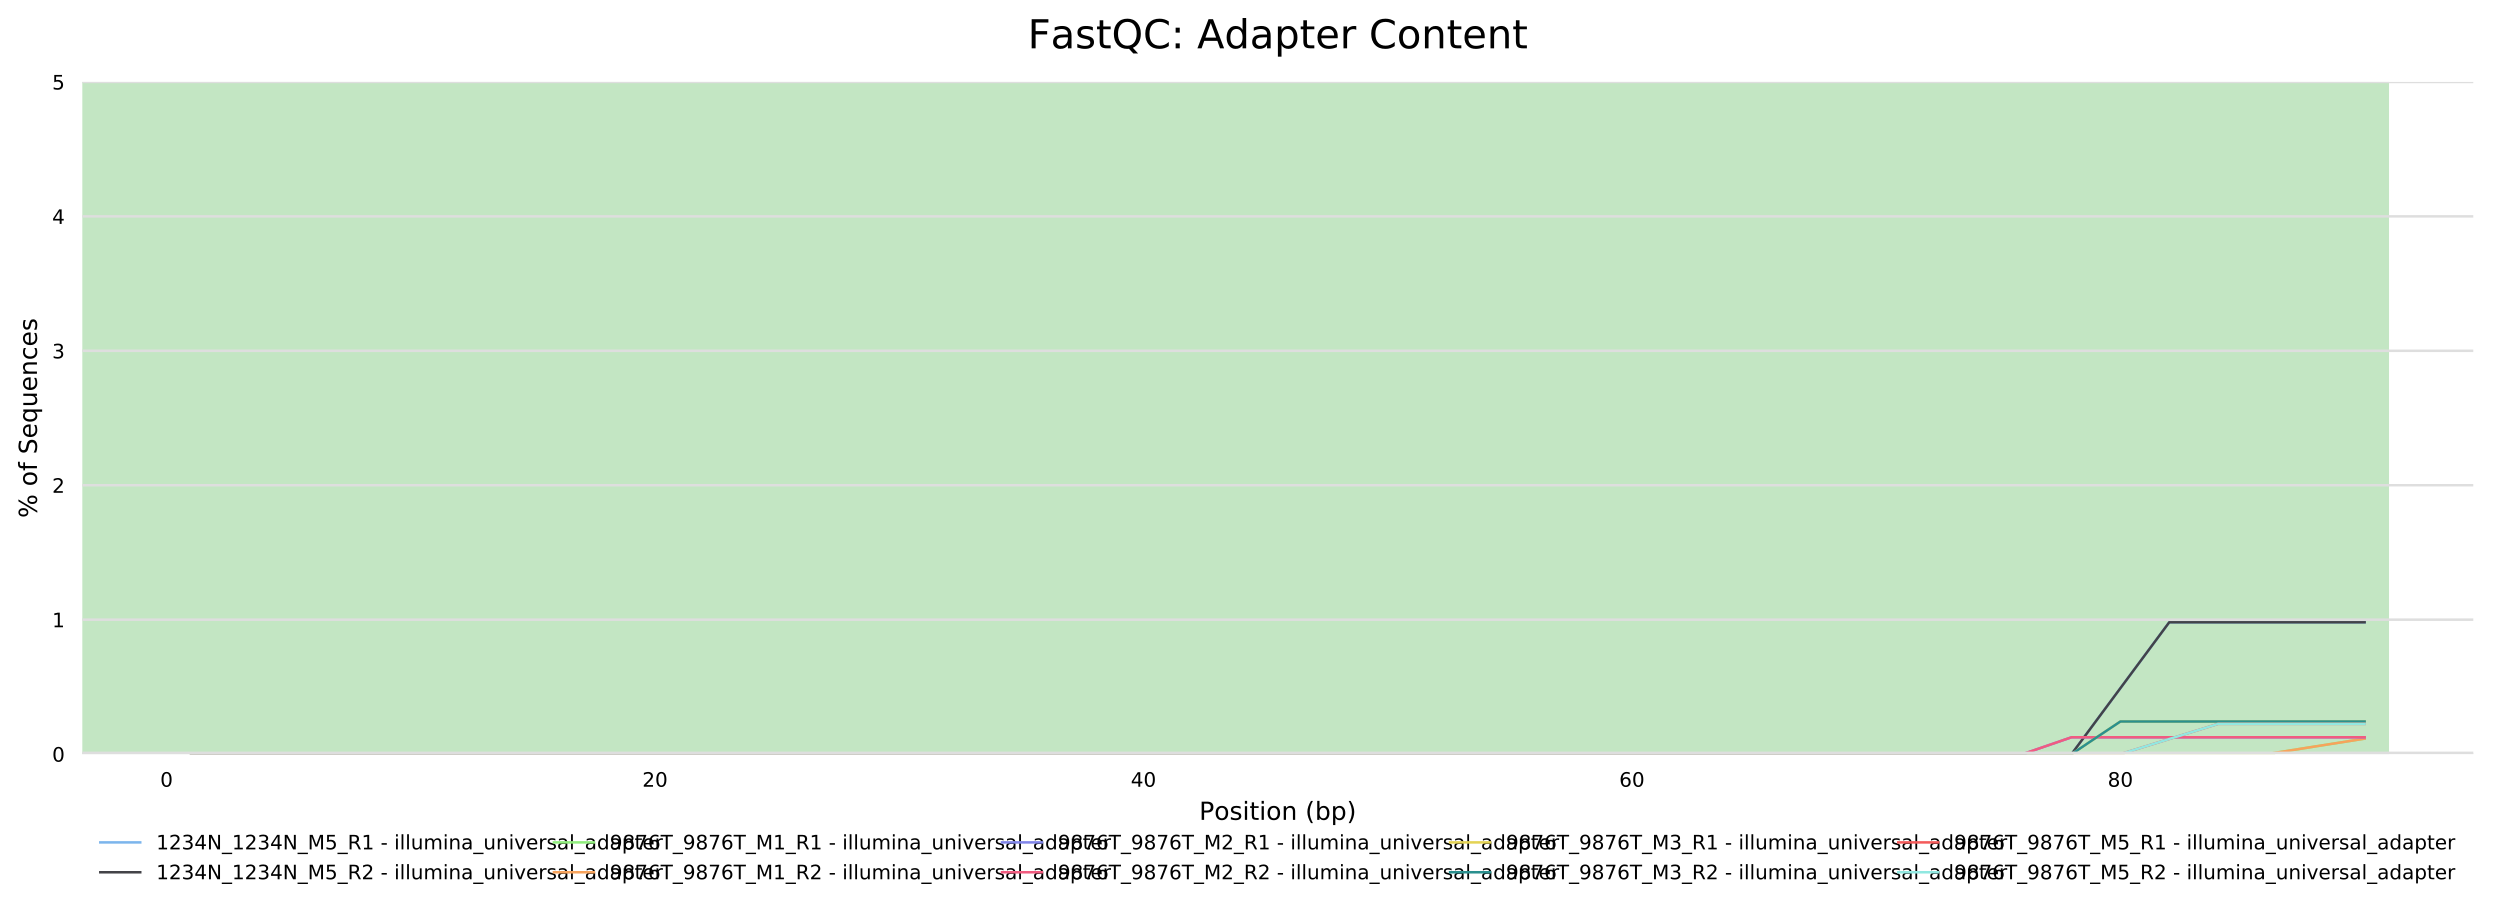 <?xml version="1.0" encoding="utf-8" standalone="no"?>
<!DOCTYPE svg PUBLIC "-//W3C//DTD SVG 1.1//EN"
  "http://www.w3.org/Graphics/SVG/1.1/DTD/svg11.dtd">
<!-- Created with matplotlib (http://matplotlib.org/) -->
<svg height="364.466pt" version="1.1" viewBox="0 0 1001.338 364.466" width="1001.338pt" xmlns="http://www.w3.org/2000/svg" xmlns:xlink="http://www.w3.org/1999/xlink">
 <defs>
  <style type="text/css">
*{stroke-linecap:butt;stroke-linejoin:round;}
  </style>
 </defs>
 <g id="figure_1">
  <g id="patch_1">
   <path d="M 0 364.466 
L 1001.338 364.466 
L 1001.338 0 
L 0 0 
z
" style="fill:#ffffff;"/>
  </g>
  <g id="axes_1">
   <g id="patch_2">
    <path d="M 32.968 302.038 
L 990.638 302.038 
L 990.638 32.818 
L 32.968 32.818 
z
" style="fill:#ffffff;"/>
   </g>
   <g id="patch_3">
    <path clip-path="url(#pd0d22e3e9c)" d="M 32.968 -774.839 
L 956.89 -774.839 
L 956.89 -5082.346 
L 32.968 -5082.346 
z
" style="fill:#e6c3c3;"/>
   </g>
   <g id="patch_4">
    <path clip-path="url(#pd0d22e3e9c)" d="M 32.968 32.818 
L 956.89 32.818 
L 956.89 -774.839 
L 32.968 -774.839 
z
" style="fill:#e6dcc3;"/>
   </g>
   <g id="patch_5">
    <path clip-path="url(#pd0d22e3e9c)" d="M 32.968 302.038 
L 956.89 302.038 
L 956.89 32.818 
L 32.968 32.818 
z
" style="fill:#c3e6c3;"/>
   </g>
   <g id="matplotlib.axis_1">
    <g id="xtick_1">
     <g id="text_1">
      <!-- 0 -->
      <defs>
       <path d="M 31.781 66.406 
Q 24.172 66.406 20.328 58.906 
Q 16.5 51.422 16.5 36.375 
Q 16.5 21.391 20.328 13.891 
Q 24.172 6.391 31.781 6.391 
Q 39.453 6.391 43.281 13.891 
Q 47.125 21.391 47.125 36.375 
Q 47.125 51.422 43.281 58.906 
Q 39.453 66.406 31.781 66.406 
z
M 31.781 74.219 
Q 44.047 74.219 50.516 64.516 
Q 56.984 54.828 56.984 36.375 
Q 56.984 17.969 50.516 8.266 
Q 44.047 -1.422 31.781 -1.422 
Q 19.531 -1.422 13.062 8.266 
Q 6.594 17.969 6.594 36.375 
Q 6.594 54.828 13.062 64.516 
Q 19.531 74.219 31.781 74.219 
z
" id="DejaVuSans-30"/>
      </defs>
      <g transform="translate(64.171 315.116)scale(0.08 -0.08)">
       <use xlink:href="#DejaVuSans-30"/>
      </g>
     </g>
    </g>
    <g id="xtick_2">
     <g id="text_2">
      <!-- 20 -->
      <defs>
       <path d="M 19.188 8.297 
L 53.609 8.297 
L 53.609 0 
L 7.328 0 
L 7.328 8.297 
Q 12.938 14.109 22.625 23.891 
Q 32.328 33.688 34.812 36.531 
Q 39.547 41.844 41.422 45.531 
Q 43.312 49.219 43.312 52.781 
Q 43.312 58.594 39.234 62.25 
Q 35.156 65.922 28.609 65.922 
Q 23.969 65.922 18.812 64.312 
Q 13.672 62.703 7.812 59.422 
L 7.812 69.391 
Q 13.766 71.781 18.938 73 
Q 24.125 74.219 28.422 74.219 
Q 39.75 74.219 46.484 68.547 
Q 53.219 62.891 53.219 53.422 
Q 53.219 48.922 51.531 44.891 
Q 49.859 40.875 45.406 35.406 
Q 44.188 33.984 37.641 27.219 
Q 31.109 20.453 19.188 8.297 
z
" id="DejaVuSans-32"/>
      </defs>
      <g transform="translate(257.269 315.116)scale(0.08 -0.08)">
       <use xlink:href="#DejaVuSans-32"/>
       <use x="63.623" xlink:href="#DejaVuSans-30"/>
      </g>
     </g>
    </g>
    <g id="xtick_3">
     <g id="text_3">
      <!-- 40 -->
      <defs>
       <path d="M 37.797 64.312 
L 12.891 25.391 
L 37.797 25.391 
z
M 35.203 72.906 
L 47.609 72.906 
L 47.609 25.391 
L 58.016 25.391 
L 58.016 17.188 
L 47.609 17.188 
L 47.609 0 
L 37.797 0 
L 37.797 17.188 
L 4.891 17.188 
L 4.891 26.703 
z
" id="DejaVuSans-34"/>
      </defs>
      <g transform="translate(452.911 315.116)scale(0.08 -0.08)">
       <use xlink:href="#DejaVuSans-34"/>
       <use x="63.623" xlink:href="#DejaVuSans-30"/>
      </g>
     </g>
    </g>
    <g id="xtick_4">
     <g id="text_4">
      <!-- 60 -->
      <defs>
       <path d="M 33.016 40.375 
Q 26.375 40.375 22.484 35.828 
Q 18.609 31.297 18.609 23.391 
Q 18.609 15.531 22.484 10.953 
Q 26.375 6.391 33.016 6.391 
Q 39.656 6.391 43.531 10.953 
Q 47.406 15.531 47.406 23.391 
Q 47.406 31.297 43.531 35.828 
Q 39.656 40.375 33.016 40.375 
z
M 52.594 71.297 
L 52.594 62.312 
Q 48.875 64.062 45.094 64.984 
Q 41.312 65.922 37.594 65.922 
Q 27.828 65.922 22.672 59.328 
Q 17.531 52.734 16.797 39.406 
Q 19.672 43.656 24.016 45.922 
Q 28.375 48.188 33.594 48.188 
Q 44.578 48.188 50.953 41.516 
Q 57.328 34.859 57.328 23.391 
Q 57.328 12.156 50.688 5.359 
Q 44.047 -1.422 33.016 -1.422 
Q 20.359 -1.422 13.672 8.266 
Q 6.984 17.969 6.984 36.375 
Q 6.984 53.656 15.188 63.938 
Q 23.391 74.219 37.203 74.219 
Q 40.922 74.219 44.703 73.484 
Q 48.484 72.75 52.594 71.297 
z
" id="DejaVuSans-36"/>
      </defs>
      <g transform="translate(648.554 315.116)scale(0.08 -0.08)">
       <use xlink:href="#DejaVuSans-36"/>
       <use x="63.623" xlink:href="#DejaVuSans-30"/>
      </g>
     </g>
    </g>
    <g id="xtick_5">
     <g id="text_5">
      <!-- 80 -->
      <defs>
       <path d="M 31.781 34.625 
Q 24.75 34.625 20.719 30.859 
Q 16.703 27.094 16.703 20.516 
Q 16.703 13.922 20.719 10.156 
Q 24.75 6.391 31.781 6.391 
Q 38.812 6.391 42.859 10.172 
Q 46.922 13.969 46.922 20.516 
Q 46.922 27.094 42.891 30.859 
Q 38.875 34.625 31.781 34.625 
z
M 21.922 38.812 
Q 15.578 40.375 12.031 44.719 
Q 8.5 49.078 8.5 55.328 
Q 8.5 64.062 14.719 69.141 
Q 20.953 74.219 31.781 74.219 
Q 42.672 74.219 48.875 69.141 
Q 55.078 64.062 55.078 55.328 
Q 55.078 49.078 51.531 44.719 
Q 48 40.375 41.703 38.812 
Q 48.828 37.156 52.797 32.312 
Q 56.781 27.484 56.781 20.516 
Q 56.781 9.906 50.312 4.234 
Q 43.844 -1.422 31.781 -1.422 
Q 19.734 -1.422 13.25 4.234 
Q 6.781 9.906 6.781 20.516 
Q 6.781 27.484 10.781 32.312 
Q 14.797 37.156 21.922 38.812 
z
M 18.312 54.391 
Q 18.312 48.734 21.844 45.562 
Q 25.391 42.391 31.781 42.391 
Q 38.141 42.391 41.719 45.562 
Q 45.312 48.734 45.312 54.391 
Q 45.312 60.062 41.719 63.234 
Q 38.141 66.406 31.781 66.406 
Q 25.391 66.406 21.844 63.234 
Q 18.312 60.062 18.312 54.391 
z
" id="DejaVuSans-38"/>
      </defs>
      <g transform="translate(844.196 315.116)scale(0.08 -0.08)">
       <use xlink:href="#DejaVuSans-38"/>
       <use x="63.623" xlink:href="#DejaVuSans-30"/>
      </g>
     </g>
    </g>
    <g id="text_6">
     <!-- Position (bp) -->
     <defs>
      <path d="M 19.672 64.797 
L 19.672 37.406 
L 32.078 37.406 
Q 38.969 37.406 42.719 40.969 
Q 46.484 44.531 46.484 51.125 
Q 46.484 57.672 42.719 61.234 
Q 38.969 64.797 32.078 64.797 
z
M 9.812 72.906 
L 32.078 72.906 
Q 44.344 72.906 50.609 67.359 
Q 56.891 61.812 56.891 51.125 
Q 56.891 40.328 50.609 34.812 
Q 44.344 29.297 32.078 29.297 
L 19.672 29.297 
L 19.672 0 
L 9.812 0 
z
" id="DejaVuSans-50"/>
      <path d="M 30.609 48.391 
Q 23.391 48.391 19.188 42.75 
Q 14.984 37.109 14.984 27.297 
Q 14.984 17.484 19.156 11.844 
Q 23.344 6.203 30.609 6.203 
Q 37.797 6.203 41.984 11.859 
Q 46.188 17.531 46.188 27.297 
Q 46.188 37.016 41.984 42.703 
Q 37.797 48.391 30.609 48.391 
z
M 30.609 56 
Q 42.328 56 49.016 48.375 
Q 55.719 40.766 55.719 27.297 
Q 55.719 13.875 49.016 6.219 
Q 42.328 -1.422 30.609 -1.422 
Q 18.844 -1.422 12.172 6.219 
Q 5.516 13.875 5.516 27.297 
Q 5.516 40.766 12.172 48.375 
Q 18.844 56 30.609 56 
z
" id="DejaVuSans-6f"/>
      <path d="M 44.281 53.078 
L 44.281 44.578 
Q 40.484 46.531 36.375 47.5 
Q 32.281 48.484 27.875 48.484 
Q 21.188 48.484 17.844 46.438 
Q 14.5 44.391 14.5 40.281 
Q 14.5 37.156 16.891 35.375 
Q 19.281 33.594 26.516 31.984 
L 29.594 31.297 
Q 39.156 29.25 43.188 25.516 
Q 47.219 21.781 47.219 15.094 
Q 47.219 7.469 41.188 3.016 
Q 35.156 -1.422 24.609 -1.422 
Q 20.219 -1.422 15.453 -0.562 
Q 10.688 0.297 5.422 2 
L 5.422 11.281 
Q 10.406 8.688 15.234 7.391 
Q 20.062 6.109 24.812 6.109 
Q 31.156 6.109 34.562 8.281 
Q 37.984 10.453 37.984 14.406 
Q 37.984 18.062 35.516 20.016 
Q 33.062 21.969 24.703 23.781 
L 21.578 24.516 
Q 13.234 26.266 9.516 29.906 
Q 5.812 33.547 5.812 39.891 
Q 5.812 47.609 11.281 51.797 
Q 16.75 56 26.812 56 
Q 31.781 56 36.172 55.266 
Q 40.578 54.547 44.281 53.078 
z
" id="DejaVuSans-73"/>
      <path d="M 9.422 54.688 
L 18.406 54.688 
L 18.406 0 
L 9.422 0 
z
M 9.422 75.984 
L 18.406 75.984 
L 18.406 64.594 
L 9.422 64.594 
z
" id="DejaVuSans-69"/>
      <path d="M 18.312 70.219 
L 18.312 54.688 
L 36.812 54.688 
L 36.812 47.703 
L 18.312 47.703 
L 18.312 18.016 
Q 18.312 11.328 20.141 9.422 
Q 21.969 7.516 27.594 7.516 
L 36.812 7.516 
L 36.812 0 
L 27.594 0 
Q 17.188 0 13.234 3.875 
Q 9.281 7.766 9.281 18.016 
L 9.281 47.703 
L 2.688 47.703 
L 2.688 54.688 
L 9.281 54.688 
L 9.281 70.219 
z
" id="DejaVuSans-74"/>
      <path d="M 54.891 33.016 
L 54.891 0 
L 45.906 0 
L 45.906 32.719 
Q 45.906 40.484 42.875 44.328 
Q 39.844 48.188 33.797 48.188 
Q 26.516 48.188 22.312 43.547 
Q 18.109 38.922 18.109 30.906 
L 18.109 0 
L 9.078 0 
L 9.078 54.688 
L 18.109 54.688 
L 18.109 46.188 
Q 21.344 51.125 25.703 53.562 
Q 30.078 56 35.797 56 
Q 45.219 56 50.047 50.172 
Q 54.891 44.344 54.891 33.016 
z
" id="DejaVuSans-6e"/>
      <path id="DejaVuSans-20"/>
      <path d="M 31 75.875 
Q 24.469 64.656 21.281 53.656 
Q 18.109 42.672 18.109 31.391 
Q 18.109 20.125 21.312 9.062 
Q 24.516 -2 31 -13.188 
L 23.188 -13.188 
Q 15.875 -1.703 12.234 9.375 
Q 8.594 20.453 8.594 31.391 
Q 8.594 42.281 12.203 53.312 
Q 15.828 64.359 23.188 75.875 
z
" id="DejaVuSans-28"/>
      <path d="M 48.688 27.297 
Q 48.688 37.203 44.609 42.844 
Q 40.531 48.484 33.406 48.484 
Q 26.266 48.484 22.188 42.844 
Q 18.109 37.203 18.109 27.297 
Q 18.109 17.391 22.188 11.75 
Q 26.266 6.109 33.406 6.109 
Q 40.531 6.109 44.609 11.75 
Q 48.688 17.391 48.688 27.297 
z
M 18.109 46.391 
Q 20.953 51.266 25.266 53.625 
Q 29.594 56 35.594 56 
Q 45.562 56 51.781 48.094 
Q 58.016 40.188 58.016 27.297 
Q 58.016 14.406 51.781 6.484 
Q 45.562 -1.422 35.594 -1.422 
Q 29.594 -1.422 25.266 0.953 
Q 20.953 3.328 18.109 8.203 
L 18.109 0 
L 9.078 0 
L 9.078 75.984 
L 18.109 75.984 
z
" id="DejaVuSans-62"/>
      <path d="M 18.109 8.203 
L 18.109 -20.797 
L 9.078 -20.797 
L 9.078 54.688 
L 18.109 54.688 
L 18.109 46.391 
Q 20.953 51.266 25.266 53.625 
Q 29.594 56 35.594 56 
Q 45.562 56 51.781 48.094 
Q 58.016 40.188 58.016 27.297 
Q 58.016 14.406 51.781 6.484 
Q 45.562 -1.422 35.594 -1.422 
Q 29.594 -1.422 25.266 0.953 
Q 20.953 3.328 18.109 8.203 
z
M 48.688 27.297 
Q 48.688 37.203 44.609 42.844 
Q 40.531 48.484 33.406 48.484 
Q 26.266 48.484 22.188 42.844 
Q 18.109 37.203 18.109 27.297 
Q 18.109 17.391 22.188 11.75 
Q 26.266 6.109 33.406 6.109 
Q 40.531 6.109 44.609 11.75 
Q 48.688 17.391 48.688 27.297 
z
" id="DejaVuSans-70"/>
      <path d="M 8.016 75.875 
L 15.828 75.875 
Q 23.141 64.359 26.781 53.312 
Q 30.422 42.281 30.422 31.391 
Q 30.422 20.453 26.781 9.375 
Q 23.141 -1.703 15.828 -13.188 
L 8.016 -13.188 
Q 14.5 -2 17.703 9.062 
Q 20.906 20.125 20.906 31.391 
Q 20.906 42.672 17.703 53.656 
Q 14.5 64.656 8.016 75.875 
z
" id="DejaVuSans-29"/>
     </defs>
     <g transform="translate(480.321 328.379)scale(0.1 -0.1)">
      <use xlink:href="#DejaVuSans-50"/>
      <use x="60.256" xlink:href="#DejaVuSans-6f"/>
      <use x="121.438" xlink:href="#DejaVuSans-73"/>
      <use x="173.537" xlink:href="#DejaVuSans-69"/>
      <use x="201.32" xlink:href="#DejaVuSans-74"/>
      <use x="240.529" xlink:href="#DejaVuSans-69"/>
      <use x="268.312" xlink:href="#DejaVuSans-6f"/>
      <use x="329.494" xlink:href="#DejaVuSans-6e"/>
      <use x="392.873" xlink:href="#DejaVuSans-20"/>
      <use x="424.66" xlink:href="#DejaVuSans-28"/>
      <use x="463.674" xlink:href="#DejaVuSans-62"/>
      <use x="527.15" xlink:href="#DejaVuSans-70"/>
      <use x="590.627" xlink:href="#DejaVuSans-29"/>
     </g>
    </g>
   </g>
   <g id="matplotlib.axis_2">
    <g id="ytick_1">
     <g id="line2d_1">
      <path clip-path="url(#pd0d22e3e9c)" d="M 32.968 302.038 
L 990.638 302.038 
" style="fill:none;stroke:#dedede;stroke-linecap:square;"/>
     </g>
     <g id="text_7">
      <!-- 0 -->
      <g transform="translate(20.878 305.077)scale(0.08 -0.08)">
       <use xlink:href="#DejaVuSans-30"/>
      </g>
     </g>
    </g>
    <g id="ytick_2">
     <g id="line2d_2">
      <path clip-path="url(#pd0d22e3e9c)" d="M 32.968 248.194 
L 990.638 248.194 
" style="fill:none;stroke:#dedede;stroke-linecap:square;"/>
     </g>
     <g id="text_8">
      <!-- 1 -->
      <defs>
       <path d="M 12.406 8.297 
L 28.516 8.297 
L 28.516 63.922 
L 10.984 60.406 
L 10.984 69.391 
L 28.422 72.906 
L 38.281 72.906 
L 38.281 8.297 
L 54.391 8.297 
L 54.391 0 
L 12.406 0 
z
" id="DejaVuSans-31"/>
      </defs>
      <g transform="translate(20.878 251.233)scale(0.08 -0.08)">
       <use xlink:href="#DejaVuSans-31"/>
      </g>
     </g>
    </g>
    <g id="ytick_3">
     <g id="line2d_3">
      <path clip-path="url(#pd0d22e3e9c)" d="M 32.968 194.35 
L 990.638 194.35 
" style="fill:none;stroke:#dedede;stroke-linecap:square;"/>
     </g>
     <g id="text_9">
      <!-- 2 -->
      <g transform="translate(20.878 197.389)scale(0.08 -0.08)">
       <use xlink:href="#DejaVuSans-32"/>
      </g>
     </g>
    </g>
    <g id="ytick_4">
     <g id="line2d_4">
      <path clip-path="url(#pd0d22e3e9c)" d="M 32.968 140.506 
L 990.638 140.506 
" style="fill:none;stroke:#dedede;stroke-linecap:square;"/>
     </g>
     <g id="text_10">
      <!-- 3 -->
      <defs>
       <path d="M 40.578 39.312 
Q 47.656 37.797 51.625 33 
Q 55.609 28.219 55.609 21.188 
Q 55.609 10.406 48.188 4.484 
Q 40.766 -1.422 27.094 -1.422 
Q 22.516 -1.422 17.656 -0.516 
Q 12.797 0.391 7.625 2.203 
L 7.625 11.719 
Q 11.719 9.328 16.594 8.109 
Q 21.484 6.891 26.812 6.891 
Q 36.078 6.891 40.938 10.547 
Q 45.797 14.203 45.797 21.188 
Q 45.797 27.641 41.281 31.266 
Q 36.766 34.906 28.719 34.906 
L 20.219 34.906 
L 20.219 43.016 
L 29.109 43.016 
Q 36.375 43.016 40.234 45.922 
Q 44.094 48.828 44.094 54.297 
Q 44.094 59.906 40.109 62.906 
Q 36.141 65.922 28.719 65.922 
Q 24.656 65.922 20.016 65.031 
Q 15.375 64.156 9.812 62.312 
L 9.812 71.094 
Q 15.438 72.656 20.344 73.438 
Q 25.25 74.219 29.594 74.219 
Q 40.828 74.219 47.359 69.109 
Q 53.906 64.016 53.906 55.328 
Q 53.906 49.266 50.438 45.094 
Q 46.969 40.922 40.578 39.312 
z
" id="DejaVuSans-33"/>
      </defs>
      <g transform="translate(20.878 143.546)scale(0.08 -0.08)">
       <use xlink:href="#DejaVuSans-33"/>
      </g>
     </g>
    </g>
    <g id="ytick_5">
     <g id="line2d_5">
      <path clip-path="url(#pd0d22e3e9c)" d="M 32.968 86.662 
L 990.638 86.662 
" style="fill:none;stroke:#dedede;stroke-linecap:square;"/>
     </g>
     <g id="text_11">
      <!-- 4 -->
      <g transform="translate(20.878 89.702)scale(0.08 -0.08)">
       <use xlink:href="#DejaVuSans-34"/>
      </g>
     </g>
    </g>
    <g id="ytick_6">
     <g id="line2d_6">
      <path clip-path="url(#pd0d22e3e9c)" d="M 32.968 32.818 
L 990.638 32.818 
" style="fill:none;stroke:#dedede;stroke-linecap:square;"/>
     </g>
     <g id="text_12">
      <!-- 5 -->
      <defs>
       <path d="M 10.797 72.906 
L 49.516 72.906 
L 49.516 64.594 
L 19.828 64.594 
L 19.828 46.734 
Q 21.969 47.469 24.109 47.828 
Q 26.266 48.188 28.422 48.188 
Q 40.625 48.188 47.75 41.5 
Q 54.891 34.812 54.891 23.391 
Q 54.891 11.625 47.562 5.094 
Q 40.234 -1.422 26.906 -1.422 
Q 22.312 -1.422 17.547 -0.641 
Q 12.797 0.141 7.719 1.703 
L 7.719 11.625 
Q 12.109 9.234 16.797 8.062 
Q 21.484 6.891 26.703 6.891 
Q 35.156 6.891 40.078 11.328 
Q 45.016 15.766 45.016 23.391 
Q 45.016 31 40.078 35.438 
Q 35.156 39.891 26.703 39.891 
Q 22.75 39.891 18.812 39.016 
Q 14.891 38.141 10.797 36.281 
z
" id="DejaVuSans-35"/>
      </defs>
      <g transform="translate(20.878 35.858)scale(0.08 -0.08)">
       <use xlink:href="#DejaVuSans-35"/>
      </g>
     </g>
    </g>
    <g id="text_13">
     <!-- % of Sequences -->
     <defs>
      <path d="M 72.703 32.078 
Q 68.453 32.078 66.031 28.469 
Q 63.625 24.859 63.625 18.406 
Q 63.625 12.062 66.031 8.422 
Q 68.453 4.781 72.703 4.781 
Q 76.859 4.781 79.266 8.422 
Q 81.688 12.062 81.688 18.406 
Q 81.688 24.812 79.266 28.438 
Q 76.859 32.078 72.703 32.078 
z
M 72.703 38.281 
Q 80.422 38.281 84.953 32.906 
Q 89.5 27.547 89.5 18.406 
Q 89.5 9.281 84.938 3.922 
Q 80.375 -1.422 72.703 -1.422 
Q 64.891 -1.422 60.344 3.922 
Q 55.812 9.281 55.812 18.406 
Q 55.812 27.594 60.375 32.938 
Q 64.938 38.281 72.703 38.281 
z
M 22.312 68.016 
Q 18.109 68.016 15.688 64.375 
Q 13.281 60.75 13.281 54.391 
Q 13.281 47.953 15.672 44.328 
Q 18.062 40.719 22.312 40.719 
Q 26.562 40.719 28.969 44.328 
Q 31.391 47.953 31.391 54.391 
Q 31.391 60.688 28.953 64.344 
Q 26.516 68.016 22.312 68.016 
z
M 66.406 74.219 
L 74.219 74.219 
L 28.609 -1.422 
L 20.797 -1.422 
z
M 22.312 74.219 
Q 30.031 74.219 34.609 68.875 
Q 39.203 63.531 39.203 54.391 
Q 39.203 45.172 34.641 39.844 
Q 30.078 34.516 22.312 34.516 
Q 14.547 34.516 10.031 39.859 
Q 5.516 45.219 5.516 54.391 
Q 5.516 63.484 10.047 68.844 
Q 14.594 74.219 22.312 74.219 
z
" id="DejaVuSans-25"/>
      <path d="M 37.109 75.984 
L 37.109 68.5 
L 28.516 68.5 
Q 23.688 68.5 21.797 66.547 
Q 19.922 64.594 19.922 59.516 
L 19.922 54.688 
L 34.719 54.688 
L 34.719 47.703 
L 19.922 47.703 
L 19.922 0 
L 10.891 0 
L 10.891 47.703 
L 2.297 47.703 
L 2.297 54.688 
L 10.891 54.688 
L 10.891 58.5 
Q 10.891 67.625 15.141 71.797 
Q 19.391 75.984 28.609 75.984 
z
" id="DejaVuSans-66"/>
      <path d="M 53.516 70.516 
L 53.516 60.891 
Q 47.906 63.578 42.922 64.891 
Q 37.938 66.219 33.297 66.219 
Q 25.25 66.219 20.875 63.094 
Q 16.5 59.969 16.5 54.203 
Q 16.5 49.359 19.406 46.891 
Q 22.312 44.438 30.422 42.922 
L 36.375 41.703 
Q 47.406 39.594 52.656 34.297 
Q 57.906 29 57.906 20.125 
Q 57.906 9.516 50.797 4.047 
Q 43.703 -1.422 29.984 -1.422 
Q 24.812 -1.422 18.969 -0.25 
Q 13.141 0.922 6.891 3.219 
L 6.891 13.375 
Q 12.891 10.016 18.656 8.297 
Q 24.422 6.594 29.984 6.594 
Q 38.422 6.594 43.016 9.906 
Q 47.609 13.234 47.609 19.391 
Q 47.609 24.75 44.312 27.781 
Q 41.016 30.812 33.5 32.328 
L 27.484 33.5 
Q 16.453 35.688 11.516 40.375 
Q 6.594 45.062 6.594 53.422 
Q 6.594 63.094 13.406 68.656 
Q 20.219 74.219 32.172 74.219 
Q 37.312 74.219 42.625 73.281 
Q 47.953 72.359 53.516 70.516 
z
" id="DejaVuSans-53"/>
      <path d="M 56.203 29.594 
L 56.203 25.203 
L 14.891 25.203 
Q 15.484 15.922 20.484 11.062 
Q 25.484 6.203 34.422 6.203 
Q 39.594 6.203 44.453 7.469 
Q 49.312 8.734 54.109 11.281 
L 54.109 2.781 
Q 49.266 0.734 44.188 -0.344 
Q 39.109 -1.422 33.891 -1.422 
Q 20.797 -1.422 13.156 6.188 
Q 5.516 13.812 5.516 26.812 
Q 5.516 40.234 12.766 48.109 
Q 20.016 56 32.328 56 
Q 43.359 56 49.781 48.891 
Q 56.203 41.797 56.203 29.594 
z
M 47.219 32.234 
Q 47.125 39.594 43.094 43.984 
Q 39.062 48.391 32.422 48.391 
Q 24.906 48.391 20.391 44.141 
Q 15.875 39.891 15.188 32.172 
z
" id="DejaVuSans-65"/>
      <path d="M 14.797 27.297 
Q 14.797 17.391 18.875 11.75 
Q 22.953 6.109 30.078 6.109 
Q 37.203 6.109 41.297 11.75 
Q 45.406 17.391 45.406 27.297 
Q 45.406 37.203 41.297 42.844 
Q 37.203 48.484 30.078 48.484 
Q 22.953 48.484 18.875 42.844 
Q 14.797 37.203 14.797 27.297 
z
M 45.406 8.203 
Q 42.578 3.328 38.25 0.953 
Q 33.938 -1.422 27.875 -1.422 
Q 17.969 -1.422 11.734 6.484 
Q 5.516 14.406 5.516 27.297 
Q 5.516 40.188 11.734 48.094 
Q 17.969 56 27.875 56 
Q 33.938 56 38.25 53.625 
Q 42.578 51.266 45.406 46.391 
L 45.406 54.688 
L 54.391 54.688 
L 54.391 -20.797 
L 45.406 -20.797 
z
" id="DejaVuSans-71"/>
      <path d="M 8.5 21.578 
L 8.5 54.688 
L 17.484 54.688 
L 17.484 21.922 
Q 17.484 14.156 20.5 10.266 
Q 23.531 6.391 29.594 6.391 
Q 36.859 6.391 41.078 11.031 
Q 45.312 15.672 45.312 23.688 
L 45.312 54.688 
L 54.297 54.688 
L 54.297 0 
L 45.312 0 
L 45.312 8.406 
Q 42.047 3.422 37.719 1 
Q 33.406 -1.422 27.688 -1.422 
Q 18.266 -1.422 13.375 4.438 
Q 8.5 10.297 8.5 21.578 
z
M 31.109 56 
z
" id="DejaVuSans-75"/>
      <path d="M 48.781 52.594 
L 48.781 44.188 
Q 44.969 46.297 41.141 47.344 
Q 37.312 48.391 33.406 48.391 
Q 24.656 48.391 19.812 42.844 
Q 14.984 37.312 14.984 27.297 
Q 14.984 17.281 19.812 11.734 
Q 24.656 6.203 33.406 6.203 
Q 37.312 6.203 41.141 7.25 
Q 44.969 8.297 48.781 10.406 
L 48.781 2.094 
Q 45.016 0.344 40.984 -0.531 
Q 36.969 -1.422 32.422 -1.422 
Q 20.062 -1.422 12.781 6.344 
Q 5.516 14.109 5.516 27.297 
Q 5.516 40.672 12.859 48.328 
Q 20.219 56 33.016 56 
Q 37.156 56 41.109 55.141 
Q 45.062 54.297 48.781 52.594 
z
" id="DejaVuSans-63"/>
     </defs>
     <g transform="translate(14.798 207.446)rotate(-90)scale(0.1 -0.1)">
      <use xlink:href="#DejaVuSans-25"/>
      <use x="95.02" xlink:href="#DejaVuSans-20"/>
      <use x="126.807" xlink:href="#DejaVuSans-6f"/>
      <use x="187.988" xlink:href="#DejaVuSans-66"/>
      <use x="223.193" xlink:href="#DejaVuSans-20"/>
      <use x="254.98" xlink:href="#DejaVuSans-53"/>
      <use x="318.457" xlink:href="#DejaVuSans-65"/>
      <use x="379.98" xlink:href="#DejaVuSans-71"/>
      <use x="443.457" xlink:href="#DejaVuSans-75"/>
      <use x="506.836" xlink:href="#DejaVuSans-65"/>
      <use x="568.359" xlink:href="#DejaVuSans-6e"/>
      <use x="631.738" xlink:href="#DejaVuSans-63"/>
      <use x="686.719" xlink:href="#DejaVuSans-65"/>
      <use x="748.242" xlink:href="#DejaVuSans-73"/>
     </g>
    </g>
   </g>
   <g id="line2d_7">
    <path clip-path="url(#pd0d22e3e9c)" d="M 76.499 302.038 
L 86.281 302.038 
L 96.063 302.038 
L 105.845 302.038 
L 115.627 302.038 
L 125.409 302.038 
L 135.191 302.038 
L 144.973 302.038 
L 154.756 302.038 
L 164.538 302.038 
L 184.102 302.038 
L 203.666 302.038 
L 223.23 302.038 
L 242.795 302.038 
L 262.359 302.038 
L 281.923 302.038 
L 301.487 302.038 
L 321.052 302.038 
L 340.616 302.038 
L 360.18 302.038 
L 379.744 302.038 
L 399.309 302.038 
L 418.873 302.038 
L 438.437 302.038 
L 458.001 302.038 
L 477.566 302.038 
L 497.13 302.038 
L 516.694 302.038 
L 536.258 302.038 
L 555.823 302.038 
L 575.387 302.038 
L 594.951 302.038 
L 614.515 302.038 
L 634.08 302.038 
L 653.644 302.038 
L 673.208 302.038 
L 692.772 302.038 
L 712.337 302.038 
L 731.901 302.038 
L 751.465 302.038 
L 771.029 302.038 
L 790.594 302.038 
L 810.158 302.038 
L 829.722 302.038 
L 849.286 275.644 
L 868.851 249.25 
L 888.415 249.25 
L 907.979 249.25 
L 927.543 249.25 
L 947.108 249.25 
" style="fill:none;stroke:#7cb5ec;stroke-linecap:square;"/>
   </g>
   <g id="line2d_8">
    <path clip-path="url(#pd0d22e3e9c)" d="M 76.499 302.038 
L 86.281 302.038 
L 96.063 302.038 
L 105.845 302.038 
L 115.627 302.038 
L 125.409 302.038 
L 135.191 302.038 
L 144.973 302.038 
L 154.756 302.038 
L 164.538 302.038 
L 184.102 302.038 
L 203.666 302.038 
L 223.23 302.038 
L 242.795 302.038 
L 262.359 302.038 
L 281.923 302.038 
L 301.487 302.038 
L 321.052 302.038 
L 340.616 302.038 
L 360.18 302.038 
L 379.744 302.038 
L 399.309 302.038 
L 418.873 302.038 
L 438.437 302.038 
L 458.001 302.038 
L 477.566 302.038 
L 497.13 302.038 
L 516.694 302.038 
L 536.258 302.038 
L 555.823 302.038 
L 575.387 302.038 
L 594.951 302.038 
L 614.515 302.038 
L 634.08 302.038 
L 653.644 302.038 
L 673.208 302.038 
L 692.772 302.038 
L 712.337 302.038 
L 731.901 302.038 
L 751.465 302.038 
L 771.029 302.038 
L 790.594 302.038 
L 810.158 302.038 
L 829.722 302.038 
L 849.286 275.644 
L 868.851 249.25 
L 888.415 249.25 
L 907.979 249.25 
L 927.543 249.25 
L 947.108 249.25 
" style="fill:none;stroke:#434348;stroke-linecap:square;"/>
   </g>
   <g id="line2d_9">
    <path clip-path="url(#pd0d22e3e9c)" d="M 76.499 302.038 
L 86.281 302.038 
L 96.063 302.038 
L 105.845 302.038 
L 115.627 302.038 
L 125.409 302.038 
L 135.191 302.038 
L 144.973 302.038 
L 154.756 302.038 
L 164.538 302.038 
L 184.102 302.038 
L 203.666 302.038 
L 223.23 302.038 
L 242.795 302.038 
L 262.359 302.038 
L 281.923 302.038 
L 301.487 302.038 
L 321.052 302.038 
L 340.616 302.038 
L 360.18 302.038 
L 379.744 302.038 
L 399.309 302.038 
L 418.873 302.038 
L 438.437 302.038 
L 458.001 302.038 
L 477.566 302.038 
L 497.13 302.038 
L 516.694 302.038 
L 536.258 302.038 
L 555.823 302.038 
L 575.387 302.038 
L 594.951 302.038 
L 614.515 302.038 
L 634.08 302.038 
L 653.644 302.038 
L 673.208 302.038 
L 692.772 302.038 
L 712.337 302.038 
L 731.901 302.038 
L 751.465 302.038 
L 771.029 302.038 
L 790.594 302.038 
L 810.158 302.038 
L 829.722 302.038 
L 849.286 302.038 
L 868.851 302.038 
L 888.415 302.038 
L 907.979 302.038 
L 927.543 298.943 
L 947.108 295.849 
" style="fill:none;stroke:#90ed7d;stroke-linecap:square;"/>
   </g>
   <g id="line2d_10">
    <path clip-path="url(#pd0d22e3e9c)" d="M 76.499 302.038 
L 86.281 302.038 
L 96.063 302.038 
L 105.845 302.038 
L 115.627 302.038 
L 125.409 302.038 
L 135.191 302.038 
L 144.973 302.038 
L 154.756 302.038 
L 164.538 302.038 
L 184.102 302.038 
L 203.666 302.038 
L 223.23 302.038 
L 242.795 302.038 
L 262.359 302.038 
L 281.923 302.038 
L 301.487 302.038 
L 321.052 302.038 
L 340.616 302.038 
L 360.18 302.038 
L 379.744 302.038 
L 399.309 302.038 
L 418.873 302.038 
L 438.437 302.038 
L 458.001 302.038 
L 477.566 302.038 
L 497.13 302.038 
L 516.694 302.038 
L 536.258 302.038 
L 555.823 302.038 
L 575.387 302.038 
L 594.951 302.038 
L 614.515 302.038 
L 634.08 302.038 
L 653.644 302.038 
L 673.208 302.038 
L 692.772 302.038 
L 712.337 302.038 
L 731.901 302.038 
L 751.465 302.038 
L 771.029 302.038 
L 790.594 302.038 
L 810.158 302.038 
L 829.722 302.038 
L 849.286 302.038 
L 868.851 302.038 
L 888.415 302.038 
L 907.979 302.038 
L 927.543 298.943 
L 947.108 295.849 
" style="fill:none;stroke:#f7a35c;stroke-linecap:square;"/>
   </g>
   <g id="line2d_11">
    <path clip-path="url(#pd0d22e3e9c)" d="M 76.499 302.038 
L 86.281 302.038 
L 96.063 302.038 
L 105.845 302.038 
L 115.627 302.038 
L 125.409 302.038 
L 135.191 302.038 
L 144.973 302.038 
L 154.756 302.038 
L 164.538 302.038 
L 184.102 302.038 
L 203.666 302.038 
L 223.23 302.038 
L 242.795 302.038 
L 262.359 302.038 
L 281.923 302.038 
L 301.487 302.038 
L 321.052 302.038 
L 340.616 302.038 
L 360.18 302.038 
L 379.744 302.038 
L 399.309 302.038 
L 418.873 302.038 
L 438.437 302.038 
L 458.001 302.038 
L 477.566 302.038 
L 497.13 302.038 
L 516.694 302.038 
L 536.258 302.038 
L 555.823 302.038 
L 575.387 302.038 
L 594.951 302.038 
L 614.515 302.038 
L 634.08 302.038 
L 653.644 302.038 
L 673.208 302.038 
L 692.772 302.038 
L 712.337 302.038 
L 731.901 302.038 
L 751.465 302.038 
L 771.029 302.038 
L 790.594 302.038 
L 810.158 302.038 
L 829.722 295.299 
L 849.286 295.299 
L 868.851 295.299 
L 888.415 295.299 
L 907.979 295.299 
L 927.543 295.299 
L 947.108 295.299 
" style="fill:none;stroke:#8085e9;stroke-linecap:square;"/>
   </g>
   <g id="line2d_12">
    <path clip-path="url(#pd0d22e3e9c)" d="M 76.499 302.038 
L 86.281 302.038 
L 96.063 302.038 
L 105.845 302.038 
L 115.627 302.038 
L 125.409 302.038 
L 135.191 302.038 
L 144.973 302.038 
L 154.756 302.038 
L 164.538 302.038 
L 184.102 302.038 
L 203.666 302.038 
L 223.23 302.038 
L 242.795 302.038 
L 262.359 302.038 
L 281.923 302.038 
L 301.487 302.038 
L 321.052 302.038 
L 340.616 302.038 
L 360.18 302.038 
L 379.744 302.038 
L 399.309 302.038 
L 418.873 302.038 
L 438.437 302.038 
L 458.001 302.038 
L 477.566 302.038 
L 497.13 302.038 
L 516.694 302.038 
L 536.258 302.038 
L 555.823 302.038 
L 575.387 302.038 
L 594.951 302.038 
L 614.515 302.038 
L 634.08 302.038 
L 653.644 302.038 
L 673.208 302.038 
L 692.772 302.038 
L 712.337 302.038 
L 731.901 302.038 
L 751.465 302.038 
L 771.029 302.038 
L 790.594 302.038 
L 810.158 302.038 
L 829.722 295.299 
L 849.286 295.299 
L 868.851 295.299 
L 888.415 295.299 
L 907.979 295.299 
L 927.543 295.299 
L 947.108 295.299 
" style="fill:none;stroke:#f15c80;stroke-linecap:square;"/>
   </g>
   <g id="line2d_13">
    <path clip-path="url(#pd0d22e3e9c)" d="M 76.499 302.038 
L 86.281 302.038 
L 96.063 302.038 
L 105.845 302.038 
L 115.627 302.038 
L 125.409 302.038 
L 135.191 302.038 
L 144.973 302.038 
L 154.756 302.038 
L 164.538 302.038 
L 184.102 302.038 
L 203.666 302.038 
L 223.23 302.038 
L 242.795 302.038 
L 262.359 302.038 
L 281.923 302.038 
L 301.487 302.038 
L 321.052 302.038 
L 340.616 302.038 
L 360.18 302.038 
L 379.744 302.038 
L 399.309 302.038 
L 418.873 302.038 
L 438.437 302.038 
L 458.001 302.038 
L 477.566 302.038 
L 497.13 302.038 
L 516.694 302.038 
L 536.258 302.038 
L 555.823 302.038 
L 575.387 302.038 
L 594.951 302.038 
L 614.515 302.038 
L 634.08 302.038 
L 653.644 302.038 
L 673.208 302.038 
L 692.772 302.038 
L 712.337 302.038 
L 731.901 302.038 
L 751.465 302.038 
L 771.029 302.038 
L 790.594 302.038 
L 810.158 302.038 
L 829.722 302.038 
L 849.286 288.985 
L 868.851 288.985 
L 888.415 288.985 
L 907.979 288.985 
L 927.543 288.985 
L 947.108 288.985 
" style="fill:none;stroke:#e4d354;stroke-linecap:square;"/>
   </g>
   <g id="line2d_14">
    <path clip-path="url(#pd0d22e3e9c)" d="M 76.499 302.038 
L 86.281 302.038 
L 96.063 302.038 
L 105.845 302.038 
L 115.627 302.038 
L 125.409 302.038 
L 135.191 302.038 
L 144.973 302.038 
L 154.756 302.038 
L 164.538 302.038 
L 184.102 302.038 
L 203.666 302.038 
L 223.23 302.038 
L 242.795 302.038 
L 262.359 302.038 
L 281.923 302.038 
L 301.487 302.038 
L 321.052 302.038 
L 340.616 302.038 
L 360.18 302.038 
L 379.744 302.038 
L 399.309 302.038 
L 418.873 302.038 
L 438.437 302.038 
L 458.001 302.038 
L 477.566 302.038 
L 497.13 302.038 
L 516.694 302.038 
L 536.258 302.038 
L 555.823 302.038 
L 575.387 302.038 
L 594.951 302.038 
L 614.515 302.038 
L 634.08 302.038 
L 653.644 302.038 
L 673.208 302.038 
L 692.772 302.038 
L 712.337 302.038 
L 731.901 302.038 
L 751.465 302.038 
L 771.029 302.038 
L 790.594 302.038 
L 810.158 302.038 
L 829.722 302.038 
L 849.286 288.985 
L 868.851 288.985 
L 888.415 288.985 
L 907.979 288.985 
L 927.543 288.985 
L 947.108 288.985 
" style="fill:none;stroke:#2b908f;stroke-linecap:square;"/>
   </g>
   <g id="line2d_15">
    <path clip-path="url(#pd0d22e3e9c)" d="M 76.499 302.038 
L 86.281 302.038 
L 96.063 302.038 
L 105.845 302.038 
L 115.627 302.038 
L 125.409 302.038 
L 135.191 302.038 
L 144.973 302.038 
L 154.756 302.038 
L 164.538 302.038 
L 184.102 302.038 
L 203.666 302.038 
L 223.23 302.038 
L 242.795 302.038 
L 262.359 302.038 
L 281.923 302.038 
L 301.487 302.038 
L 321.052 302.038 
L 340.616 302.038 
L 360.18 302.038 
L 379.744 302.038 
L 399.309 302.038 
L 418.873 302.038 
L 438.437 302.038 
L 458.001 302.038 
L 477.566 302.038 
L 497.13 302.038 
L 516.694 302.038 
L 536.258 302.038 
L 555.823 302.038 
L 575.387 302.038 
L 594.951 302.038 
L 614.515 302.038 
L 634.08 302.038 
L 653.644 302.038 
L 673.208 302.038 
L 692.772 302.038 
L 712.337 302.038 
L 731.901 302.038 
L 751.465 302.038 
L 771.029 302.038 
L 790.594 302.038 
L 810.158 302.038 
L 829.722 302.038 
L 849.286 302.038 
L 868.851 295.995 
L 888.415 289.952 
L 907.979 289.952 
L 927.543 289.952 
L 947.108 289.952 
" style="fill:none;stroke:#f45b5b;stroke-linecap:square;"/>
   </g>
   <g id="line2d_16">
    <path clip-path="url(#pd0d22e3e9c)" d="M 76.499 302.038 
L 86.281 302.038 
L 96.063 302.038 
L 105.845 302.038 
L 115.627 302.038 
L 125.409 302.038 
L 135.191 302.038 
L 144.973 302.038 
L 154.756 302.038 
L 164.538 302.038 
L 184.102 302.038 
L 203.666 302.038 
L 223.23 302.038 
L 242.795 302.038 
L 262.359 302.038 
L 281.923 302.038 
L 301.487 302.038 
L 321.052 302.038 
L 340.616 302.038 
L 360.18 302.038 
L 379.744 302.038 
L 399.309 302.038 
L 418.873 302.038 
L 438.437 302.038 
L 458.001 302.038 
L 477.566 302.038 
L 497.13 302.038 
L 516.694 302.038 
L 536.258 302.038 
L 555.823 302.038 
L 575.387 302.038 
L 594.951 302.038 
L 614.515 302.038 
L 634.08 302.038 
L 653.644 302.038 
L 673.208 302.038 
L 692.772 302.038 
L 712.337 302.038 
L 731.901 302.038 
L 751.465 302.038 
L 771.029 302.038 
L 790.594 302.038 
L 810.158 302.038 
L 829.722 302.038 
L 849.286 302.038 
L 868.851 295.995 
L 888.415 289.952 
L 907.979 289.952 
L 927.543 289.952 
L 947.108 289.952 
" style="fill:none;stroke:#91e8e1;stroke-linecap:square;"/>
   </g>
   <g id="line2d_17">
    <path clip-path="url(#pd0d22e3e9c)" d="M 32.968 302.038 
L 990.638 302.038 
" style="fill:none;stroke:#dedede;stroke-linecap:square;stroke-width:2;"/>
   </g>
   <g id="text_14">
    <!-- FastQC: Adapter Content -->
    <defs>
     <path d="M 9.812 72.906 
L 51.703 72.906 
L 51.703 64.594 
L 19.672 64.594 
L 19.672 43.109 
L 48.578 43.109 
L 48.578 34.812 
L 19.672 34.812 
L 19.672 0 
L 9.812 0 
z
" id="DejaVuSans-46"/>
     <path d="M 34.281 27.484 
Q 23.391 27.484 19.188 25 
Q 14.984 22.516 14.984 16.5 
Q 14.984 11.719 18.141 8.906 
Q 21.297 6.109 26.703 6.109 
Q 34.188 6.109 38.703 11.406 
Q 43.219 16.703 43.219 25.484 
L 43.219 27.484 
z
M 52.203 31.203 
L 52.203 0 
L 43.219 0 
L 43.219 8.297 
Q 40.141 3.328 35.547 0.953 
Q 30.953 -1.422 24.312 -1.422 
Q 15.922 -1.422 10.953 3.297 
Q 6 8.016 6 15.922 
Q 6 25.141 12.172 29.828 
Q 18.359 34.516 30.609 34.516 
L 43.219 34.516 
L 43.219 35.406 
Q 43.219 41.609 39.141 45 
Q 35.062 48.391 27.688 48.391 
Q 23 48.391 18.547 47.266 
Q 14.109 46.141 10.016 43.891 
L 10.016 52.203 
Q 14.938 54.109 19.578 55.047 
Q 24.219 56 28.609 56 
Q 40.484 56 46.344 49.844 
Q 52.203 43.703 52.203 31.203 
z
" id="DejaVuSans-61"/>
     <path d="M 39.406 66.219 
Q 28.656 66.219 22.328 58.203 
Q 16.016 50.203 16.016 36.375 
Q 16.016 22.609 22.328 14.594 
Q 28.656 6.594 39.406 6.594 
Q 50.141 6.594 56.422 14.594 
Q 62.703 22.609 62.703 36.375 
Q 62.703 50.203 56.422 58.203 
Q 50.141 66.219 39.406 66.219 
z
M 53.219 1.312 
L 66.219 -12.891 
L 54.297 -12.891 
L 43.5 -1.219 
Q 41.891 -1.312 41.031 -1.359 
Q 40.188 -1.422 39.406 -1.422 
Q 24.031 -1.422 14.812 8.859 
Q 5.609 19.141 5.609 36.375 
Q 5.609 53.656 14.812 63.938 
Q 24.031 74.219 39.406 74.219 
Q 54.734 74.219 63.906 63.938 
Q 73.094 53.656 73.094 36.375 
Q 73.094 23.688 67.984 14.641 
Q 62.891 5.609 53.219 1.312 
z
" id="DejaVuSans-51"/>
     <path d="M 64.406 67.281 
L 64.406 56.891 
Q 59.422 61.531 53.781 63.812 
Q 48.141 66.109 41.797 66.109 
Q 29.297 66.109 22.656 58.469 
Q 16.016 50.828 16.016 36.375 
Q 16.016 21.969 22.656 14.328 
Q 29.297 6.688 41.797 6.688 
Q 48.141 6.688 53.781 8.984 
Q 59.422 11.281 64.406 15.922 
L 64.406 5.609 
Q 59.234 2.094 53.438 0.328 
Q 47.656 -1.422 41.219 -1.422 
Q 24.656 -1.422 15.125 8.703 
Q 5.609 18.844 5.609 36.375 
Q 5.609 53.953 15.125 64.078 
Q 24.656 74.219 41.219 74.219 
Q 47.75 74.219 53.531 72.484 
Q 59.328 70.75 64.406 67.281 
z
" id="DejaVuSans-43"/>
     <path d="M 11.719 12.406 
L 22.016 12.406 
L 22.016 0 
L 11.719 0 
z
M 11.719 51.703 
L 22.016 51.703 
L 22.016 39.312 
L 11.719 39.312 
z
" id="DejaVuSans-3a"/>
     <path d="M 34.188 63.188 
L 20.797 26.906 
L 47.609 26.906 
z
M 28.609 72.906 
L 39.797 72.906 
L 67.578 0 
L 57.328 0 
L 50.688 18.703 
L 17.828 18.703 
L 11.188 0 
L 0.781 0 
z
" id="DejaVuSans-41"/>
     <path d="M 45.406 46.391 
L 45.406 75.984 
L 54.391 75.984 
L 54.391 0 
L 45.406 0 
L 45.406 8.203 
Q 42.578 3.328 38.25 0.953 
Q 33.938 -1.422 27.875 -1.422 
Q 17.969 -1.422 11.734 6.484 
Q 5.516 14.406 5.516 27.297 
Q 5.516 40.188 11.734 48.094 
Q 17.969 56 27.875 56 
Q 33.938 56 38.25 53.625 
Q 42.578 51.266 45.406 46.391 
z
M 14.797 27.297 
Q 14.797 17.391 18.875 11.75 
Q 22.953 6.109 30.078 6.109 
Q 37.203 6.109 41.297 11.75 
Q 45.406 17.391 45.406 27.297 
Q 45.406 37.203 41.297 42.844 
Q 37.203 48.484 30.078 48.484 
Q 22.953 48.484 18.875 42.844 
Q 14.797 37.203 14.797 27.297 
z
" id="DejaVuSans-64"/>
     <path d="M 41.109 46.297 
Q 39.594 47.172 37.812 47.578 
Q 36.031 48 33.891 48 
Q 26.266 48 22.188 43.047 
Q 18.109 38.094 18.109 28.812 
L 18.109 0 
L 9.078 0 
L 9.078 54.688 
L 18.109 54.688 
L 18.109 46.188 
Q 20.953 51.172 25.484 53.578 
Q 30.031 56 36.531 56 
Q 37.453 56 38.578 55.875 
Q 39.703 55.766 41.062 55.516 
z
" id="DejaVuSans-72"/>
    </defs>
    <g transform="translate(411.648 19.358)scale(0.16 -0.16)">
     <use xlink:href="#DejaVuSans-46"/>
     <use x="57.379" xlink:href="#DejaVuSans-61"/>
     <use x="118.658" xlink:href="#DejaVuSans-73"/>
     <use x="170.758" xlink:href="#DejaVuSans-74"/>
     <use x="209.967" xlink:href="#DejaVuSans-51"/>
     <use x="288.678" xlink:href="#DejaVuSans-43"/>
     <use x="358.502" xlink:href="#DejaVuSans-3a"/>
     <use x="392.193" xlink:href="#DejaVuSans-20"/>
     <use x="423.98" xlink:href="#DejaVuSans-41"/>
     <use x="492.373" xlink:href="#DejaVuSans-64"/>
     <use x="555.85" xlink:href="#DejaVuSans-61"/>
     <use x="617.129" xlink:href="#DejaVuSans-70"/>
     <use x="680.605" xlink:href="#DejaVuSans-74"/>
     <use x="719.814" xlink:href="#DejaVuSans-65"/>
     <use x="781.338" xlink:href="#DejaVuSans-72"/>
     <use x="822.451" xlink:href="#DejaVuSans-20"/>
     <use x="854.238" xlink:href="#DejaVuSans-43"/>
     <use x="924.062" xlink:href="#DejaVuSans-6f"/>
     <use x="985.244" xlink:href="#DejaVuSans-6e"/>
     <use x="1048.623" xlink:href="#DejaVuSans-74"/>
     <use x="1087.832" xlink:href="#DejaVuSans-65"/>
     <use x="1149.355" xlink:href="#DejaVuSans-6e"/>
     <use x="1212.734" xlink:href="#DejaVuSans-74"/>
    </g>
   </g>
   <g id="legend_1">
    <g id="line2d_18">
     <path d="M 40.168 337.415 
L 56.168 337.415 
" style="fill:none;stroke:#7cb5ec;stroke-linecap:square;"/>
    </g>
    <g id="line2d_19"/>
    <g id="text_15">
     <!-- 1234N_1234N_M5_R1 - illumina_universal_adapter -->
     <defs>
      <path d="M 9.812 72.906 
L 23.094 72.906 
L 55.422 11.922 
L 55.422 72.906 
L 64.984 72.906 
L 64.984 0 
L 51.703 0 
L 19.391 60.984 
L 19.391 0 
L 9.812 0 
z
" id="DejaVuSans-4e"/>
      <path d="M 50.984 -16.609 
L 50.984 -23.578 
L -0.984 -23.578 
L -0.984 -16.609 
z
" id="DejaVuSans-5f"/>
      <path d="M 9.812 72.906 
L 24.516 72.906 
L 43.109 23.297 
L 61.812 72.906 
L 76.516 72.906 
L 76.516 0 
L 66.891 0 
L 66.891 64.016 
L 48.094 14.016 
L 38.188 14.016 
L 19.391 64.016 
L 19.391 0 
L 9.812 0 
z
" id="DejaVuSans-4d"/>
      <path d="M 44.391 34.188 
Q 47.562 33.109 50.562 29.594 
Q 53.562 26.078 56.594 19.922 
L 66.609 0 
L 56 0 
L 46.688 18.703 
Q 43.062 26.031 39.672 28.422 
Q 36.281 30.812 30.422 30.812 
L 19.672 30.812 
L 19.672 0 
L 9.812 0 
L 9.812 72.906 
L 32.078 72.906 
Q 44.578 72.906 50.734 67.672 
Q 56.891 62.453 56.891 51.906 
Q 56.891 45.016 53.688 40.469 
Q 50.484 35.938 44.391 34.188 
z
M 19.672 64.797 
L 19.672 38.922 
L 32.078 38.922 
Q 39.203 38.922 42.844 42.219 
Q 46.484 45.516 46.484 51.906 
Q 46.484 58.297 42.844 61.547 
Q 39.203 64.797 32.078 64.797 
z
" id="DejaVuSans-52"/>
      <path d="M 4.891 31.391 
L 31.203 31.391 
L 31.203 23.391 
L 4.891 23.391 
z
" id="DejaVuSans-2d"/>
      <path d="M 9.422 75.984 
L 18.406 75.984 
L 18.406 0 
L 9.422 0 
z
" id="DejaVuSans-6c"/>
      <path d="M 52 44.188 
Q 55.375 50.25 60.062 53.125 
Q 64.75 56 71.094 56 
Q 79.641 56 84.281 50.016 
Q 88.922 44.047 88.922 33.016 
L 88.922 0 
L 79.891 0 
L 79.891 32.719 
Q 79.891 40.578 77.094 44.375 
Q 74.312 48.188 68.609 48.188 
Q 61.625 48.188 57.562 43.547 
Q 53.516 38.922 53.516 30.906 
L 53.516 0 
L 44.484 0 
L 44.484 32.719 
Q 44.484 40.625 41.703 44.406 
Q 38.922 48.188 33.109 48.188 
Q 26.219 48.188 22.156 43.531 
Q 18.109 38.875 18.109 30.906 
L 18.109 0 
L 9.078 0 
L 9.078 54.688 
L 18.109 54.688 
L 18.109 46.188 
Q 21.188 51.219 25.484 53.609 
Q 29.781 56 35.688 56 
Q 41.656 56 45.828 52.969 
Q 50 49.953 52 44.188 
z
" id="DejaVuSans-6d"/>
      <path d="M 2.984 54.688 
L 12.5 54.688 
L 29.594 8.797 
L 46.688 54.688 
L 56.203 54.688 
L 35.688 0 
L 23.484 0 
z
" id="DejaVuSans-76"/>
     </defs>
     <g transform="translate(62.568 340.215)scale(0.08 -0.08)">
      <use xlink:href="#DejaVuSans-31"/>
      <use x="63.623" xlink:href="#DejaVuSans-32"/>
      <use x="127.246" xlink:href="#DejaVuSans-33"/>
      <use x="190.869" xlink:href="#DejaVuSans-34"/>
      <use x="254.492" xlink:href="#DejaVuSans-4e"/>
      <use x="329.297" xlink:href="#DejaVuSans-5f"/>
      <use x="379.297" xlink:href="#DejaVuSans-31"/>
      <use x="442.92" xlink:href="#DejaVuSans-32"/>
      <use x="506.543" xlink:href="#DejaVuSans-33"/>
      <use x="570.166" xlink:href="#DejaVuSans-34"/>
      <use x="633.789" xlink:href="#DejaVuSans-4e"/>
      <use x="708.594" xlink:href="#DejaVuSans-5f"/>
      <use x="758.594" xlink:href="#DejaVuSans-4d"/>
      <use x="844.873" xlink:href="#DejaVuSans-35"/>
      <use x="908.496" xlink:href="#DejaVuSans-5f"/>
      <use x="958.496" xlink:href="#DejaVuSans-52"/>
      <use x="1027.979" xlink:href="#DejaVuSans-31"/>
      <use x="1091.602" xlink:href="#DejaVuSans-20"/>
      <use x="1123.389" xlink:href="#DejaVuSans-2d"/>
      <use x="1159.473" xlink:href="#DejaVuSans-20"/>
      <use x="1191.26" xlink:href="#DejaVuSans-69"/>
      <use x="1219.043" xlink:href="#DejaVuSans-6c"/>
      <use x="1246.826" xlink:href="#DejaVuSans-6c"/>
      <use x="1274.609" xlink:href="#DejaVuSans-75"/>
      <use x="1337.988" xlink:href="#DejaVuSans-6d"/>
      <use x="1435.4" xlink:href="#DejaVuSans-69"/>
      <use x="1463.184" xlink:href="#DejaVuSans-6e"/>
      <use x="1526.562" xlink:href="#DejaVuSans-61"/>
      <use x="1587.842" xlink:href="#DejaVuSans-5f"/>
      <use x="1637.842" xlink:href="#DejaVuSans-75"/>
      <use x="1701.221" xlink:href="#DejaVuSans-6e"/>
      <use x="1764.6" xlink:href="#DejaVuSans-69"/>
      <use x="1792.383" xlink:href="#DejaVuSans-76"/>
      <use x="1851.562" xlink:href="#DejaVuSans-65"/>
      <use x="1913.086" xlink:href="#DejaVuSans-72"/>
      <use x="1954.199" xlink:href="#DejaVuSans-73"/>
      <use x="2006.299" xlink:href="#DejaVuSans-61"/>
      <use x="2067.578" xlink:href="#DejaVuSans-6c"/>
      <use x="2095.361" xlink:href="#DejaVuSans-5f"/>
      <use x="2145.361" xlink:href="#DejaVuSans-61"/>
      <use x="2206.641" xlink:href="#DejaVuSans-64"/>
      <use x="2270.117" xlink:href="#DejaVuSans-61"/>
      <use x="2331.396" xlink:href="#DejaVuSans-70"/>
      <use x="2394.873" xlink:href="#DejaVuSans-74"/>
      <use x="2434.082" xlink:href="#DejaVuSans-65"/>
      <use x="2495.605" xlink:href="#DejaVuSans-72"/>
     </g>
    </g>
    <g id="line2d_20">
     <path d="M 40.168 349.38 
L 56.168 349.38 
" style="fill:none;stroke:#434348;stroke-linecap:square;"/>
    </g>
    <g id="line2d_21"/>
    <g id="text_16">
     <!-- 1234N_1234N_M5_R2 - illumina_universal_adapter -->
     <g transform="translate(62.568 352.18)scale(0.08 -0.08)">
      <use xlink:href="#DejaVuSans-31"/>
      <use x="63.623" xlink:href="#DejaVuSans-32"/>
      <use x="127.246" xlink:href="#DejaVuSans-33"/>
      <use x="190.869" xlink:href="#DejaVuSans-34"/>
      <use x="254.492" xlink:href="#DejaVuSans-4e"/>
      <use x="329.297" xlink:href="#DejaVuSans-5f"/>
      <use x="379.297" xlink:href="#DejaVuSans-31"/>
      <use x="442.92" xlink:href="#DejaVuSans-32"/>
      <use x="506.543" xlink:href="#DejaVuSans-33"/>
      <use x="570.166" xlink:href="#DejaVuSans-34"/>
      <use x="633.789" xlink:href="#DejaVuSans-4e"/>
      <use x="708.594" xlink:href="#DejaVuSans-5f"/>
      <use x="758.594" xlink:href="#DejaVuSans-4d"/>
      <use x="844.873" xlink:href="#DejaVuSans-35"/>
      <use x="908.496" xlink:href="#DejaVuSans-5f"/>
      <use x="958.496" xlink:href="#DejaVuSans-52"/>
      <use x="1027.979" xlink:href="#DejaVuSans-32"/>
      <use x="1091.602" xlink:href="#DejaVuSans-20"/>
      <use x="1123.389" xlink:href="#DejaVuSans-2d"/>
      <use x="1159.473" xlink:href="#DejaVuSans-20"/>
      <use x="1191.26" xlink:href="#DejaVuSans-69"/>
      <use x="1219.043" xlink:href="#DejaVuSans-6c"/>
      <use x="1246.826" xlink:href="#DejaVuSans-6c"/>
      <use x="1274.609" xlink:href="#DejaVuSans-75"/>
      <use x="1337.988" xlink:href="#DejaVuSans-6d"/>
      <use x="1435.4" xlink:href="#DejaVuSans-69"/>
      <use x="1463.184" xlink:href="#DejaVuSans-6e"/>
      <use x="1526.562" xlink:href="#DejaVuSans-61"/>
      <use x="1587.842" xlink:href="#DejaVuSans-5f"/>
      <use x="1637.842" xlink:href="#DejaVuSans-75"/>
      <use x="1701.221" xlink:href="#DejaVuSans-6e"/>
      <use x="1764.6" xlink:href="#DejaVuSans-69"/>
      <use x="1792.383" xlink:href="#DejaVuSans-76"/>
      <use x="1851.562" xlink:href="#DejaVuSans-65"/>
      <use x="1913.086" xlink:href="#DejaVuSans-72"/>
      <use x="1954.199" xlink:href="#DejaVuSans-73"/>
      <use x="2006.299" xlink:href="#DejaVuSans-61"/>
      <use x="2067.578" xlink:href="#DejaVuSans-6c"/>
      <use x="2095.361" xlink:href="#DejaVuSans-5f"/>
      <use x="2145.361" xlink:href="#DejaVuSans-61"/>
      <use x="2206.641" xlink:href="#DejaVuSans-64"/>
      <use x="2270.117" xlink:href="#DejaVuSans-61"/>
      <use x="2331.396" xlink:href="#DejaVuSans-70"/>
      <use x="2394.873" xlink:href="#DejaVuSans-74"/>
      <use x="2434.082" xlink:href="#DejaVuSans-65"/>
      <use x="2495.605" xlink:href="#DejaVuSans-72"/>
     </g>
    </g>
    <g id="line2d_22">
     <path d="M 221.848 337.415 
L 237.848 337.415 
" style="fill:none;stroke:#90ed7d;stroke-linecap:square;"/>
    </g>
    <g id="line2d_23"/>
    <g id="text_17">
     <!-- 9876T_9876T_M1_R1 - illumina_universal_adapter -->
     <defs>
      <path d="M 10.984 1.516 
L 10.984 10.5 
Q 14.703 8.734 18.5 7.812 
Q 22.312 6.891 25.984 6.891 
Q 35.75 6.891 40.891 13.453 
Q 46.047 20.016 46.781 33.406 
Q 43.953 29.203 39.594 26.953 
Q 35.25 24.703 29.984 24.703 
Q 19.047 24.703 12.672 31.312 
Q 6.297 37.938 6.297 49.422 
Q 6.297 60.641 12.938 67.422 
Q 19.578 74.219 30.609 74.219 
Q 43.266 74.219 49.922 64.516 
Q 56.594 54.828 56.594 36.375 
Q 56.594 19.141 48.406 8.859 
Q 40.234 -1.422 26.422 -1.422 
Q 22.703 -1.422 18.891 -0.688 
Q 15.094 0.047 10.984 1.516 
z
M 30.609 32.422 
Q 37.25 32.422 41.125 36.953 
Q 45.016 41.5 45.016 49.422 
Q 45.016 57.281 41.125 61.844 
Q 37.25 66.406 30.609 66.406 
Q 23.969 66.406 20.094 61.844 
Q 16.219 57.281 16.219 49.422 
Q 16.219 41.5 20.094 36.953 
Q 23.969 32.422 30.609 32.422 
z
" id="DejaVuSans-39"/>
      <path d="M 8.203 72.906 
L 55.078 72.906 
L 55.078 68.703 
L 28.609 0 
L 18.312 0 
L 43.219 64.594 
L 8.203 64.594 
z
" id="DejaVuSans-37"/>
      <path d="M -0.297 72.906 
L 61.375 72.906 
L 61.375 64.594 
L 35.5 64.594 
L 35.5 0 
L 25.594 0 
L 25.594 64.594 
L -0.297 64.594 
z
" id="DejaVuSans-54"/>
     </defs>
     <g transform="translate(244.248 340.215)scale(0.08 -0.08)">
      <use xlink:href="#DejaVuSans-39"/>
      <use x="63.623" xlink:href="#DejaVuSans-38"/>
      <use x="127.246" xlink:href="#DejaVuSans-37"/>
      <use x="190.869" xlink:href="#DejaVuSans-36"/>
      <use x="254.492" xlink:href="#DejaVuSans-54"/>
      <use x="315.576" xlink:href="#DejaVuSans-5f"/>
      <use x="365.576" xlink:href="#DejaVuSans-39"/>
      <use x="429.199" xlink:href="#DejaVuSans-38"/>
      <use x="492.822" xlink:href="#DejaVuSans-37"/>
      <use x="556.445" xlink:href="#DejaVuSans-36"/>
      <use x="620.068" xlink:href="#DejaVuSans-54"/>
      <use x="681.152" xlink:href="#DejaVuSans-5f"/>
      <use x="731.152" xlink:href="#DejaVuSans-4d"/>
      <use x="817.432" xlink:href="#DejaVuSans-31"/>
      <use x="881.055" xlink:href="#DejaVuSans-5f"/>
      <use x="931.055" xlink:href="#DejaVuSans-52"/>
      <use x="1000.537" xlink:href="#DejaVuSans-31"/>
      <use x="1064.16" xlink:href="#DejaVuSans-20"/>
      <use x="1095.947" xlink:href="#DejaVuSans-2d"/>
      <use x="1132.031" xlink:href="#DejaVuSans-20"/>
      <use x="1163.818" xlink:href="#DejaVuSans-69"/>
      <use x="1191.602" xlink:href="#DejaVuSans-6c"/>
      <use x="1219.385" xlink:href="#DejaVuSans-6c"/>
      <use x="1247.168" xlink:href="#DejaVuSans-75"/>
      <use x="1310.547" xlink:href="#DejaVuSans-6d"/>
      <use x="1407.959" xlink:href="#DejaVuSans-69"/>
      <use x="1435.742" xlink:href="#DejaVuSans-6e"/>
      <use x="1499.121" xlink:href="#DejaVuSans-61"/>
      <use x="1560.4" xlink:href="#DejaVuSans-5f"/>
      <use x="1610.4" xlink:href="#DejaVuSans-75"/>
      <use x="1673.779" xlink:href="#DejaVuSans-6e"/>
      <use x="1737.158" xlink:href="#DejaVuSans-69"/>
      <use x="1764.941" xlink:href="#DejaVuSans-76"/>
      <use x="1824.121" xlink:href="#DejaVuSans-65"/>
      <use x="1885.645" xlink:href="#DejaVuSans-72"/>
      <use x="1926.758" xlink:href="#DejaVuSans-73"/>
      <use x="1978.857" xlink:href="#DejaVuSans-61"/>
      <use x="2040.137" xlink:href="#DejaVuSans-6c"/>
      <use x="2067.92" xlink:href="#DejaVuSans-5f"/>
      <use x="2117.92" xlink:href="#DejaVuSans-61"/>
      <use x="2179.199" xlink:href="#DejaVuSans-64"/>
      <use x="2242.676" xlink:href="#DejaVuSans-61"/>
      <use x="2303.955" xlink:href="#DejaVuSans-70"/>
      <use x="2367.432" xlink:href="#DejaVuSans-74"/>
      <use x="2406.641" xlink:href="#DejaVuSans-65"/>
      <use x="2468.164" xlink:href="#DejaVuSans-72"/>
     </g>
    </g>
    <g id="line2d_24">
     <path d="M 221.848 349.38 
L 237.848 349.38 
" style="fill:none;stroke:#f7a35c;stroke-linecap:square;"/>
    </g>
    <g id="line2d_25"/>
    <g id="text_18">
     <!-- 9876T_9876T_M1_R2 - illumina_universal_adapter -->
     <g transform="translate(244.248 352.18)scale(0.08 -0.08)">
      <use xlink:href="#DejaVuSans-39"/>
      <use x="63.623" xlink:href="#DejaVuSans-38"/>
      <use x="127.246" xlink:href="#DejaVuSans-37"/>
      <use x="190.869" xlink:href="#DejaVuSans-36"/>
      <use x="254.492" xlink:href="#DejaVuSans-54"/>
      <use x="315.576" xlink:href="#DejaVuSans-5f"/>
      <use x="365.576" xlink:href="#DejaVuSans-39"/>
      <use x="429.199" xlink:href="#DejaVuSans-38"/>
      <use x="492.822" xlink:href="#DejaVuSans-37"/>
      <use x="556.445" xlink:href="#DejaVuSans-36"/>
      <use x="620.068" xlink:href="#DejaVuSans-54"/>
      <use x="681.152" xlink:href="#DejaVuSans-5f"/>
      <use x="731.152" xlink:href="#DejaVuSans-4d"/>
      <use x="817.432" xlink:href="#DejaVuSans-31"/>
      <use x="881.055" xlink:href="#DejaVuSans-5f"/>
      <use x="931.055" xlink:href="#DejaVuSans-52"/>
      <use x="1000.537" xlink:href="#DejaVuSans-32"/>
      <use x="1064.16" xlink:href="#DejaVuSans-20"/>
      <use x="1095.947" xlink:href="#DejaVuSans-2d"/>
      <use x="1132.031" xlink:href="#DejaVuSans-20"/>
      <use x="1163.818" xlink:href="#DejaVuSans-69"/>
      <use x="1191.602" xlink:href="#DejaVuSans-6c"/>
      <use x="1219.385" xlink:href="#DejaVuSans-6c"/>
      <use x="1247.168" xlink:href="#DejaVuSans-75"/>
      <use x="1310.547" xlink:href="#DejaVuSans-6d"/>
      <use x="1407.959" xlink:href="#DejaVuSans-69"/>
      <use x="1435.742" xlink:href="#DejaVuSans-6e"/>
      <use x="1499.121" xlink:href="#DejaVuSans-61"/>
      <use x="1560.4" xlink:href="#DejaVuSans-5f"/>
      <use x="1610.4" xlink:href="#DejaVuSans-75"/>
      <use x="1673.779" xlink:href="#DejaVuSans-6e"/>
      <use x="1737.158" xlink:href="#DejaVuSans-69"/>
      <use x="1764.941" xlink:href="#DejaVuSans-76"/>
      <use x="1824.121" xlink:href="#DejaVuSans-65"/>
      <use x="1885.645" xlink:href="#DejaVuSans-72"/>
      <use x="1926.758" xlink:href="#DejaVuSans-73"/>
      <use x="1978.857" xlink:href="#DejaVuSans-61"/>
      <use x="2040.137" xlink:href="#DejaVuSans-6c"/>
      <use x="2067.92" xlink:href="#DejaVuSans-5f"/>
      <use x="2117.92" xlink:href="#DejaVuSans-61"/>
      <use x="2179.199" xlink:href="#DejaVuSans-64"/>
      <use x="2242.676" xlink:href="#DejaVuSans-61"/>
      <use x="2303.955" xlink:href="#DejaVuSans-70"/>
      <use x="2367.432" xlink:href="#DejaVuSans-74"/>
      <use x="2406.641" xlink:href="#DejaVuSans-65"/>
      <use x="2468.164" xlink:href="#DejaVuSans-72"/>
     </g>
    </g>
    <g id="line2d_26">
     <path d="M 401.331 337.415 
L 417.331 337.415 
" style="fill:none;stroke:#8085e9;stroke-linecap:square;"/>
    </g>
    <g id="line2d_27"/>
    <g id="text_19">
     <!-- 9876T_9876T_M2_R1 - illumina_universal_adapter -->
     <g transform="translate(423.731 340.215)scale(0.08 -0.08)">
      <use xlink:href="#DejaVuSans-39"/>
      <use x="63.623" xlink:href="#DejaVuSans-38"/>
      <use x="127.246" xlink:href="#DejaVuSans-37"/>
      <use x="190.869" xlink:href="#DejaVuSans-36"/>
      <use x="254.492" xlink:href="#DejaVuSans-54"/>
      <use x="315.576" xlink:href="#DejaVuSans-5f"/>
      <use x="365.576" xlink:href="#DejaVuSans-39"/>
      <use x="429.199" xlink:href="#DejaVuSans-38"/>
      <use x="492.822" xlink:href="#DejaVuSans-37"/>
      <use x="556.445" xlink:href="#DejaVuSans-36"/>
      <use x="620.068" xlink:href="#DejaVuSans-54"/>
      <use x="681.152" xlink:href="#DejaVuSans-5f"/>
      <use x="731.152" xlink:href="#DejaVuSans-4d"/>
      <use x="817.432" xlink:href="#DejaVuSans-32"/>
      <use x="881.055" xlink:href="#DejaVuSans-5f"/>
      <use x="931.055" xlink:href="#DejaVuSans-52"/>
      <use x="1000.537" xlink:href="#DejaVuSans-31"/>
      <use x="1064.16" xlink:href="#DejaVuSans-20"/>
      <use x="1095.947" xlink:href="#DejaVuSans-2d"/>
      <use x="1132.031" xlink:href="#DejaVuSans-20"/>
      <use x="1163.818" xlink:href="#DejaVuSans-69"/>
      <use x="1191.602" xlink:href="#DejaVuSans-6c"/>
      <use x="1219.385" xlink:href="#DejaVuSans-6c"/>
      <use x="1247.168" xlink:href="#DejaVuSans-75"/>
      <use x="1310.547" xlink:href="#DejaVuSans-6d"/>
      <use x="1407.959" xlink:href="#DejaVuSans-69"/>
      <use x="1435.742" xlink:href="#DejaVuSans-6e"/>
      <use x="1499.121" xlink:href="#DejaVuSans-61"/>
      <use x="1560.4" xlink:href="#DejaVuSans-5f"/>
      <use x="1610.4" xlink:href="#DejaVuSans-75"/>
      <use x="1673.779" xlink:href="#DejaVuSans-6e"/>
      <use x="1737.158" xlink:href="#DejaVuSans-69"/>
      <use x="1764.941" xlink:href="#DejaVuSans-76"/>
      <use x="1824.121" xlink:href="#DejaVuSans-65"/>
      <use x="1885.645" xlink:href="#DejaVuSans-72"/>
      <use x="1926.758" xlink:href="#DejaVuSans-73"/>
      <use x="1978.857" xlink:href="#DejaVuSans-61"/>
      <use x="2040.137" xlink:href="#DejaVuSans-6c"/>
      <use x="2067.92" xlink:href="#DejaVuSans-5f"/>
      <use x="2117.92" xlink:href="#DejaVuSans-61"/>
      <use x="2179.199" xlink:href="#DejaVuSans-64"/>
      <use x="2242.676" xlink:href="#DejaVuSans-61"/>
      <use x="2303.955" xlink:href="#DejaVuSans-70"/>
      <use x="2367.432" xlink:href="#DejaVuSans-74"/>
      <use x="2406.641" xlink:href="#DejaVuSans-65"/>
      <use x="2468.164" xlink:href="#DejaVuSans-72"/>
     </g>
    </g>
    <g id="line2d_28">
     <path d="M 401.331 349.38 
L 417.331 349.38 
" style="fill:none;stroke:#f15c80;stroke-linecap:square;"/>
    </g>
    <g id="line2d_29"/>
    <g id="text_20">
     <!-- 9876T_9876T_M2_R2 - illumina_universal_adapter -->
     <g transform="translate(423.731 352.18)scale(0.08 -0.08)">
      <use xlink:href="#DejaVuSans-39"/>
      <use x="63.623" xlink:href="#DejaVuSans-38"/>
      <use x="127.246" xlink:href="#DejaVuSans-37"/>
      <use x="190.869" xlink:href="#DejaVuSans-36"/>
      <use x="254.492" xlink:href="#DejaVuSans-54"/>
      <use x="315.576" xlink:href="#DejaVuSans-5f"/>
      <use x="365.576" xlink:href="#DejaVuSans-39"/>
      <use x="429.199" xlink:href="#DejaVuSans-38"/>
      <use x="492.822" xlink:href="#DejaVuSans-37"/>
      <use x="556.445" xlink:href="#DejaVuSans-36"/>
      <use x="620.068" xlink:href="#DejaVuSans-54"/>
      <use x="681.152" xlink:href="#DejaVuSans-5f"/>
      <use x="731.152" xlink:href="#DejaVuSans-4d"/>
      <use x="817.432" xlink:href="#DejaVuSans-32"/>
      <use x="881.055" xlink:href="#DejaVuSans-5f"/>
      <use x="931.055" xlink:href="#DejaVuSans-52"/>
      <use x="1000.537" xlink:href="#DejaVuSans-32"/>
      <use x="1064.16" xlink:href="#DejaVuSans-20"/>
      <use x="1095.947" xlink:href="#DejaVuSans-2d"/>
      <use x="1132.031" xlink:href="#DejaVuSans-20"/>
      <use x="1163.818" xlink:href="#DejaVuSans-69"/>
      <use x="1191.602" xlink:href="#DejaVuSans-6c"/>
      <use x="1219.385" xlink:href="#DejaVuSans-6c"/>
      <use x="1247.168" xlink:href="#DejaVuSans-75"/>
      <use x="1310.547" xlink:href="#DejaVuSans-6d"/>
      <use x="1407.959" xlink:href="#DejaVuSans-69"/>
      <use x="1435.742" xlink:href="#DejaVuSans-6e"/>
      <use x="1499.121" xlink:href="#DejaVuSans-61"/>
      <use x="1560.4" xlink:href="#DejaVuSans-5f"/>
      <use x="1610.4" xlink:href="#DejaVuSans-75"/>
      <use x="1673.779" xlink:href="#DejaVuSans-6e"/>
      <use x="1737.158" xlink:href="#DejaVuSans-69"/>
      <use x="1764.941" xlink:href="#DejaVuSans-76"/>
      <use x="1824.121" xlink:href="#DejaVuSans-65"/>
      <use x="1885.645" xlink:href="#DejaVuSans-72"/>
      <use x="1926.758" xlink:href="#DejaVuSans-73"/>
      <use x="1978.857" xlink:href="#DejaVuSans-61"/>
      <use x="2040.137" xlink:href="#DejaVuSans-6c"/>
      <use x="2067.92" xlink:href="#DejaVuSans-5f"/>
      <use x="2117.92" xlink:href="#DejaVuSans-61"/>
      <use x="2179.199" xlink:href="#DejaVuSans-64"/>
      <use x="2242.676" xlink:href="#DejaVuSans-61"/>
      <use x="2303.955" xlink:href="#DejaVuSans-70"/>
      <use x="2367.432" xlink:href="#DejaVuSans-74"/>
      <use x="2406.641" xlink:href="#DejaVuSans-65"/>
      <use x="2468.164" xlink:href="#DejaVuSans-72"/>
     </g>
    </g>
    <g id="line2d_30">
     <path d="M 580.814 337.415 
L 596.814 337.415 
" style="fill:none;stroke:#e4d354;stroke-linecap:square;"/>
    </g>
    <g id="line2d_31"/>
    <g id="text_21">
     <!-- 9876T_9876T_M3_R1 - illumina_universal_adapter -->
     <g transform="translate(603.214 340.215)scale(0.08 -0.08)">
      <use xlink:href="#DejaVuSans-39"/>
      <use x="63.623" xlink:href="#DejaVuSans-38"/>
      <use x="127.246" xlink:href="#DejaVuSans-37"/>
      <use x="190.869" xlink:href="#DejaVuSans-36"/>
      <use x="254.492" xlink:href="#DejaVuSans-54"/>
      <use x="315.576" xlink:href="#DejaVuSans-5f"/>
      <use x="365.576" xlink:href="#DejaVuSans-39"/>
      <use x="429.199" xlink:href="#DejaVuSans-38"/>
      <use x="492.822" xlink:href="#DejaVuSans-37"/>
      <use x="556.445" xlink:href="#DejaVuSans-36"/>
      <use x="620.068" xlink:href="#DejaVuSans-54"/>
      <use x="681.152" xlink:href="#DejaVuSans-5f"/>
      <use x="731.152" xlink:href="#DejaVuSans-4d"/>
      <use x="817.432" xlink:href="#DejaVuSans-33"/>
      <use x="881.055" xlink:href="#DejaVuSans-5f"/>
      <use x="931.055" xlink:href="#DejaVuSans-52"/>
      <use x="1000.537" xlink:href="#DejaVuSans-31"/>
      <use x="1064.16" xlink:href="#DejaVuSans-20"/>
      <use x="1095.947" xlink:href="#DejaVuSans-2d"/>
      <use x="1132.031" xlink:href="#DejaVuSans-20"/>
      <use x="1163.818" xlink:href="#DejaVuSans-69"/>
      <use x="1191.602" xlink:href="#DejaVuSans-6c"/>
      <use x="1219.385" xlink:href="#DejaVuSans-6c"/>
      <use x="1247.168" xlink:href="#DejaVuSans-75"/>
      <use x="1310.547" xlink:href="#DejaVuSans-6d"/>
      <use x="1407.959" xlink:href="#DejaVuSans-69"/>
      <use x="1435.742" xlink:href="#DejaVuSans-6e"/>
      <use x="1499.121" xlink:href="#DejaVuSans-61"/>
      <use x="1560.4" xlink:href="#DejaVuSans-5f"/>
      <use x="1610.4" xlink:href="#DejaVuSans-75"/>
      <use x="1673.779" xlink:href="#DejaVuSans-6e"/>
      <use x="1737.158" xlink:href="#DejaVuSans-69"/>
      <use x="1764.941" xlink:href="#DejaVuSans-76"/>
      <use x="1824.121" xlink:href="#DejaVuSans-65"/>
      <use x="1885.645" xlink:href="#DejaVuSans-72"/>
      <use x="1926.758" xlink:href="#DejaVuSans-73"/>
      <use x="1978.857" xlink:href="#DejaVuSans-61"/>
      <use x="2040.137" xlink:href="#DejaVuSans-6c"/>
      <use x="2067.92" xlink:href="#DejaVuSans-5f"/>
      <use x="2117.92" xlink:href="#DejaVuSans-61"/>
      <use x="2179.199" xlink:href="#DejaVuSans-64"/>
      <use x="2242.676" xlink:href="#DejaVuSans-61"/>
      <use x="2303.955" xlink:href="#DejaVuSans-70"/>
      <use x="2367.432" xlink:href="#DejaVuSans-74"/>
      <use x="2406.641" xlink:href="#DejaVuSans-65"/>
      <use x="2468.164" xlink:href="#DejaVuSans-72"/>
     </g>
    </g>
    <g id="line2d_32">
     <path d="M 580.814 349.38 
L 596.814 349.38 
" style="fill:none;stroke:#2b908f;stroke-linecap:square;"/>
    </g>
    <g id="line2d_33"/>
    <g id="text_22">
     <!-- 9876T_9876T_M3_R2 - illumina_universal_adapter -->
     <g transform="translate(603.214 352.18)scale(0.08 -0.08)">
      <use xlink:href="#DejaVuSans-39"/>
      <use x="63.623" xlink:href="#DejaVuSans-38"/>
      <use x="127.246" xlink:href="#DejaVuSans-37"/>
      <use x="190.869" xlink:href="#DejaVuSans-36"/>
      <use x="254.492" xlink:href="#DejaVuSans-54"/>
      <use x="315.576" xlink:href="#DejaVuSans-5f"/>
      <use x="365.576" xlink:href="#DejaVuSans-39"/>
      <use x="429.199" xlink:href="#DejaVuSans-38"/>
      <use x="492.822" xlink:href="#DejaVuSans-37"/>
      <use x="556.445" xlink:href="#DejaVuSans-36"/>
      <use x="620.068" xlink:href="#DejaVuSans-54"/>
      <use x="681.152" xlink:href="#DejaVuSans-5f"/>
      <use x="731.152" xlink:href="#DejaVuSans-4d"/>
      <use x="817.432" xlink:href="#DejaVuSans-33"/>
      <use x="881.055" xlink:href="#DejaVuSans-5f"/>
      <use x="931.055" xlink:href="#DejaVuSans-52"/>
      <use x="1000.537" xlink:href="#DejaVuSans-32"/>
      <use x="1064.16" xlink:href="#DejaVuSans-20"/>
      <use x="1095.947" xlink:href="#DejaVuSans-2d"/>
      <use x="1132.031" xlink:href="#DejaVuSans-20"/>
      <use x="1163.818" xlink:href="#DejaVuSans-69"/>
      <use x="1191.602" xlink:href="#DejaVuSans-6c"/>
      <use x="1219.385" xlink:href="#DejaVuSans-6c"/>
      <use x="1247.168" xlink:href="#DejaVuSans-75"/>
      <use x="1310.547" xlink:href="#DejaVuSans-6d"/>
      <use x="1407.959" xlink:href="#DejaVuSans-69"/>
      <use x="1435.742" xlink:href="#DejaVuSans-6e"/>
      <use x="1499.121" xlink:href="#DejaVuSans-61"/>
      <use x="1560.4" xlink:href="#DejaVuSans-5f"/>
      <use x="1610.4" xlink:href="#DejaVuSans-75"/>
      <use x="1673.779" xlink:href="#DejaVuSans-6e"/>
      <use x="1737.158" xlink:href="#DejaVuSans-69"/>
      <use x="1764.941" xlink:href="#DejaVuSans-76"/>
      <use x="1824.121" xlink:href="#DejaVuSans-65"/>
      <use x="1885.645" xlink:href="#DejaVuSans-72"/>
      <use x="1926.758" xlink:href="#DejaVuSans-73"/>
      <use x="1978.857" xlink:href="#DejaVuSans-61"/>
      <use x="2040.137" xlink:href="#DejaVuSans-6c"/>
      <use x="2067.92" xlink:href="#DejaVuSans-5f"/>
      <use x="2117.92" xlink:href="#DejaVuSans-61"/>
      <use x="2179.199" xlink:href="#DejaVuSans-64"/>
      <use x="2242.676" xlink:href="#DejaVuSans-61"/>
      <use x="2303.955" xlink:href="#DejaVuSans-70"/>
      <use x="2367.432" xlink:href="#DejaVuSans-74"/>
      <use x="2406.641" xlink:href="#DejaVuSans-65"/>
      <use x="2468.164" xlink:href="#DejaVuSans-72"/>
     </g>
    </g>
    <g id="line2d_34">
     <path d="M 760.297 337.415 
L 776.297 337.415 
" style="fill:none;stroke:#f45b5b;stroke-linecap:square;"/>
    </g>
    <g id="line2d_35"/>
    <g id="text_23">
     <!-- 9876T_9876T_M5_R1 - illumina_universal_adapter -->
     <g transform="translate(782.697 340.215)scale(0.08 -0.08)">
      <use xlink:href="#DejaVuSans-39"/>
      <use x="63.623" xlink:href="#DejaVuSans-38"/>
      <use x="127.246" xlink:href="#DejaVuSans-37"/>
      <use x="190.869" xlink:href="#DejaVuSans-36"/>
      <use x="254.492" xlink:href="#DejaVuSans-54"/>
      <use x="315.576" xlink:href="#DejaVuSans-5f"/>
      <use x="365.576" xlink:href="#DejaVuSans-39"/>
      <use x="429.199" xlink:href="#DejaVuSans-38"/>
      <use x="492.822" xlink:href="#DejaVuSans-37"/>
      <use x="556.445" xlink:href="#DejaVuSans-36"/>
      <use x="620.068" xlink:href="#DejaVuSans-54"/>
      <use x="681.152" xlink:href="#DejaVuSans-5f"/>
      <use x="731.152" xlink:href="#DejaVuSans-4d"/>
      <use x="817.432" xlink:href="#DejaVuSans-35"/>
      <use x="881.055" xlink:href="#DejaVuSans-5f"/>
      <use x="931.055" xlink:href="#DejaVuSans-52"/>
      <use x="1000.537" xlink:href="#DejaVuSans-31"/>
      <use x="1064.16" xlink:href="#DejaVuSans-20"/>
      <use x="1095.947" xlink:href="#DejaVuSans-2d"/>
      <use x="1132.031" xlink:href="#DejaVuSans-20"/>
      <use x="1163.818" xlink:href="#DejaVuSans-69"/>
      <use x="1191.602" xlink:href="#DejaVuSans-6c"/>
      <use x="1219.385" xlink:href="#DejaVuSans-6c"/>
      <use x="1247.168" xlink:href="#DejaVuSans-75"/>
      <use x="1310.547" xlink:href="#DejaVuSans-6d"/>
      <use x="1407.959" xlink:href="#DejaVuSans-69"/>
      <use x="1435.742" xlink:href="#DejaVuSans-6e"/>
      <use x="1499.121" xlink:href="#DejaVuSans-61"/>
      <use x="1560.4" xlink:href="#DejaVuSans-5f"/>
      <use x="1610.4" xlink:href="#DejaVuSans-75"/>
      <use x="1673.779" xlink:href="#DejaVuSans-6e"/>
      <use x="1737.158" xlink:href="#DejaVuSans-69"/>
      <use x="1764.941" xlink:href="#DejaVuSans-76"/>
      <use x="1824.121" xlink:href="#DejaVuSans-65"/>
      <use x="1885.645" xlink:href="#DejaVuSans-72"/>
      <use x="1926.758" xlink:href="#DejaVuSans-73"/>
      <use x="1978.857" xlink:href="#DejaVuSans-61"/>
      <use x="2040.137" xlink:href="#DejaVuSans-6c"/>
      <use x="2067.92" xlink:href="#DejaVuSans-5f"/>
      <use x="2117.92" xlink:href="#DejaVuSans-61"/>
      <use x="2179.199" xlink:href="#DejaVuSans-64"/>
      <use x="2242.676" xlink:href="#DejaVuSans-61"/>
      <use x="2303.955" xlink:href="#DejaVuSans-70"/>
      <use x="2367.432" xlink:href="#DejaVuSans-74"/>
      <use x="2406.641" xlink:href="#DejaVuSans-65"/>
      <use x="2468.164" xlink:href="#DejaVuSans-72"/>
     </g>
    </g>
    <g id="line2d_36">
     <path d="M 760.297 349.38 
L 776.297 349.38 
" style="fill:none;stroke:#91e8e1;stroke-linecap:square;"/>
    </g>
    <g id="line2d_37"/>
    <g id="text_24">
     <!-- 9876T_9876T_M5_R2 - illumina_universal_adapter -->
     <g transform="translate(782.697 352.18)scale(0.08 -0.08)">
      <use xlink:href="#DejaVuSans-39"/>
      <use x="63.623" xlink:href="#DejaVuSans-38"/>
      <use x="127.246" xlink:href="#DejaVuSans-37"/>
      <use x="190.869" xlink:href="#DejaVuSans-36"/>
      <use x="254.492" xlink:href="#DejaVuSans-54"/>
      <use x="315.576" xlink:href="#DejaVuSans-5f"/>
      <use x="365.576" xlink:href="#DejaVuSans-39"/>
      <use x="429.199" xlink:href="#DejaVuSans-38"/>
      <use x="492.822" xlink:href="#DejaVuSans-37"/>
      <use x="556.445" xlink:href="#DejaVuSans-36"/>
      <use x="620.068" xlink:href="#DejaVuSans-54"/>
      <use x="681.152" xlink:href="#DejaVuSans-5f"/>
      <use x="731.152" xlink:href="#DejaVuSans-4d"/>
      <use x="817.432" xlink:href="#DejaVuSans-35"/>
      <use x="881.055" xlink:href="#DejaVuSans-5f"/>
      <use x="931.055" xlink:href="#DejaVuSans-52"/>
      <use x="1000.537" xlink:href="#DejaVuSans-32"/>
      <use x="1064.16" xlink:href="#DejaVuSans-20"/>
      <use x="1095.947" xlink:href="#DejaVuSans-2d"/>
      <use x="1132.031" xlink:href="#DejaVuSans-20"/>
      <use x="1163.818" xlink:href="#DejaVuSans-69"/>
      <use x="1191.602" xlink:href="#DejaVuSans-6c"/>
      <use x="1219.385" xlink:href="#DejaVuSans-6c"/>
      <use x="1247.168" xlink:href="#DejaVuSans-75"/>
      <use x="1310.547" xlink:href="#DejaVuSans-6d"/>
      <use x="1407.959" xlink:href="#DejaVuSans-69"/>
      <use x="1435.742" xlink:href="#DejaVuSans-6e"/>
      <use x="1499.121" xlink:href="#DejaVuSans-61"/>
      <use x="1560.4" xlink:href="#DejaVuSans-5f"/>
      <use x="1610.4" xlink:href="#DejaVuSans-75"/>
      <use x="1673.779" xlink:href="#DejaVuSans-6e"/>
      <use x="1737.158" xlink:href="#DejaVuSans-69"/>
      <use x="1764.941" xlink:href="#DejaVuSans-76"/>
      <use x="1824.121" xlink:href="#DejaVuSans-65"/>
      <use x="1885.645" xlink:href="#DejaVuSans-72"/>
      <use x="1926.758" xlink:href="#DejaVuSans-73"/>
      <use x="1978.857" xlink:href="#DejaVuSans-61"/>
      <use x="2040.137" xlink:href="#DejaVuSans-6c"/>
      <use x="2067.92" xlink:href="#DejaVuSans-5f"/>
      <use x="2117.92" xlink:href="#DejaVuSans-61"/>
      <use x="2179.199" xlink:href="#DejaVuSans-64"/>
      <use x="2242.676" xlink:href="#DejaVuSans-61"/>
      <use x="2303.955" xlink:href="#DejaVuSans-70"/>
      <use x="2367.432" xlink:href="#DejaVuSans-74"/>
      <use x="2406.641" xlink:href="#DejaVuSans-65"/>
      <use x="2468.164" xlink:href="#DejaVuSans-72"/>
     </g>
    </g>
   </g>
  </g>
 </g>
 <defs>
  <clipPath id="pd0d22e3e9c">
   <rect height="269.219" width="957.67" x="32.968" y="32.818"/>
  </clipPath>
 </defs>
</svg>
